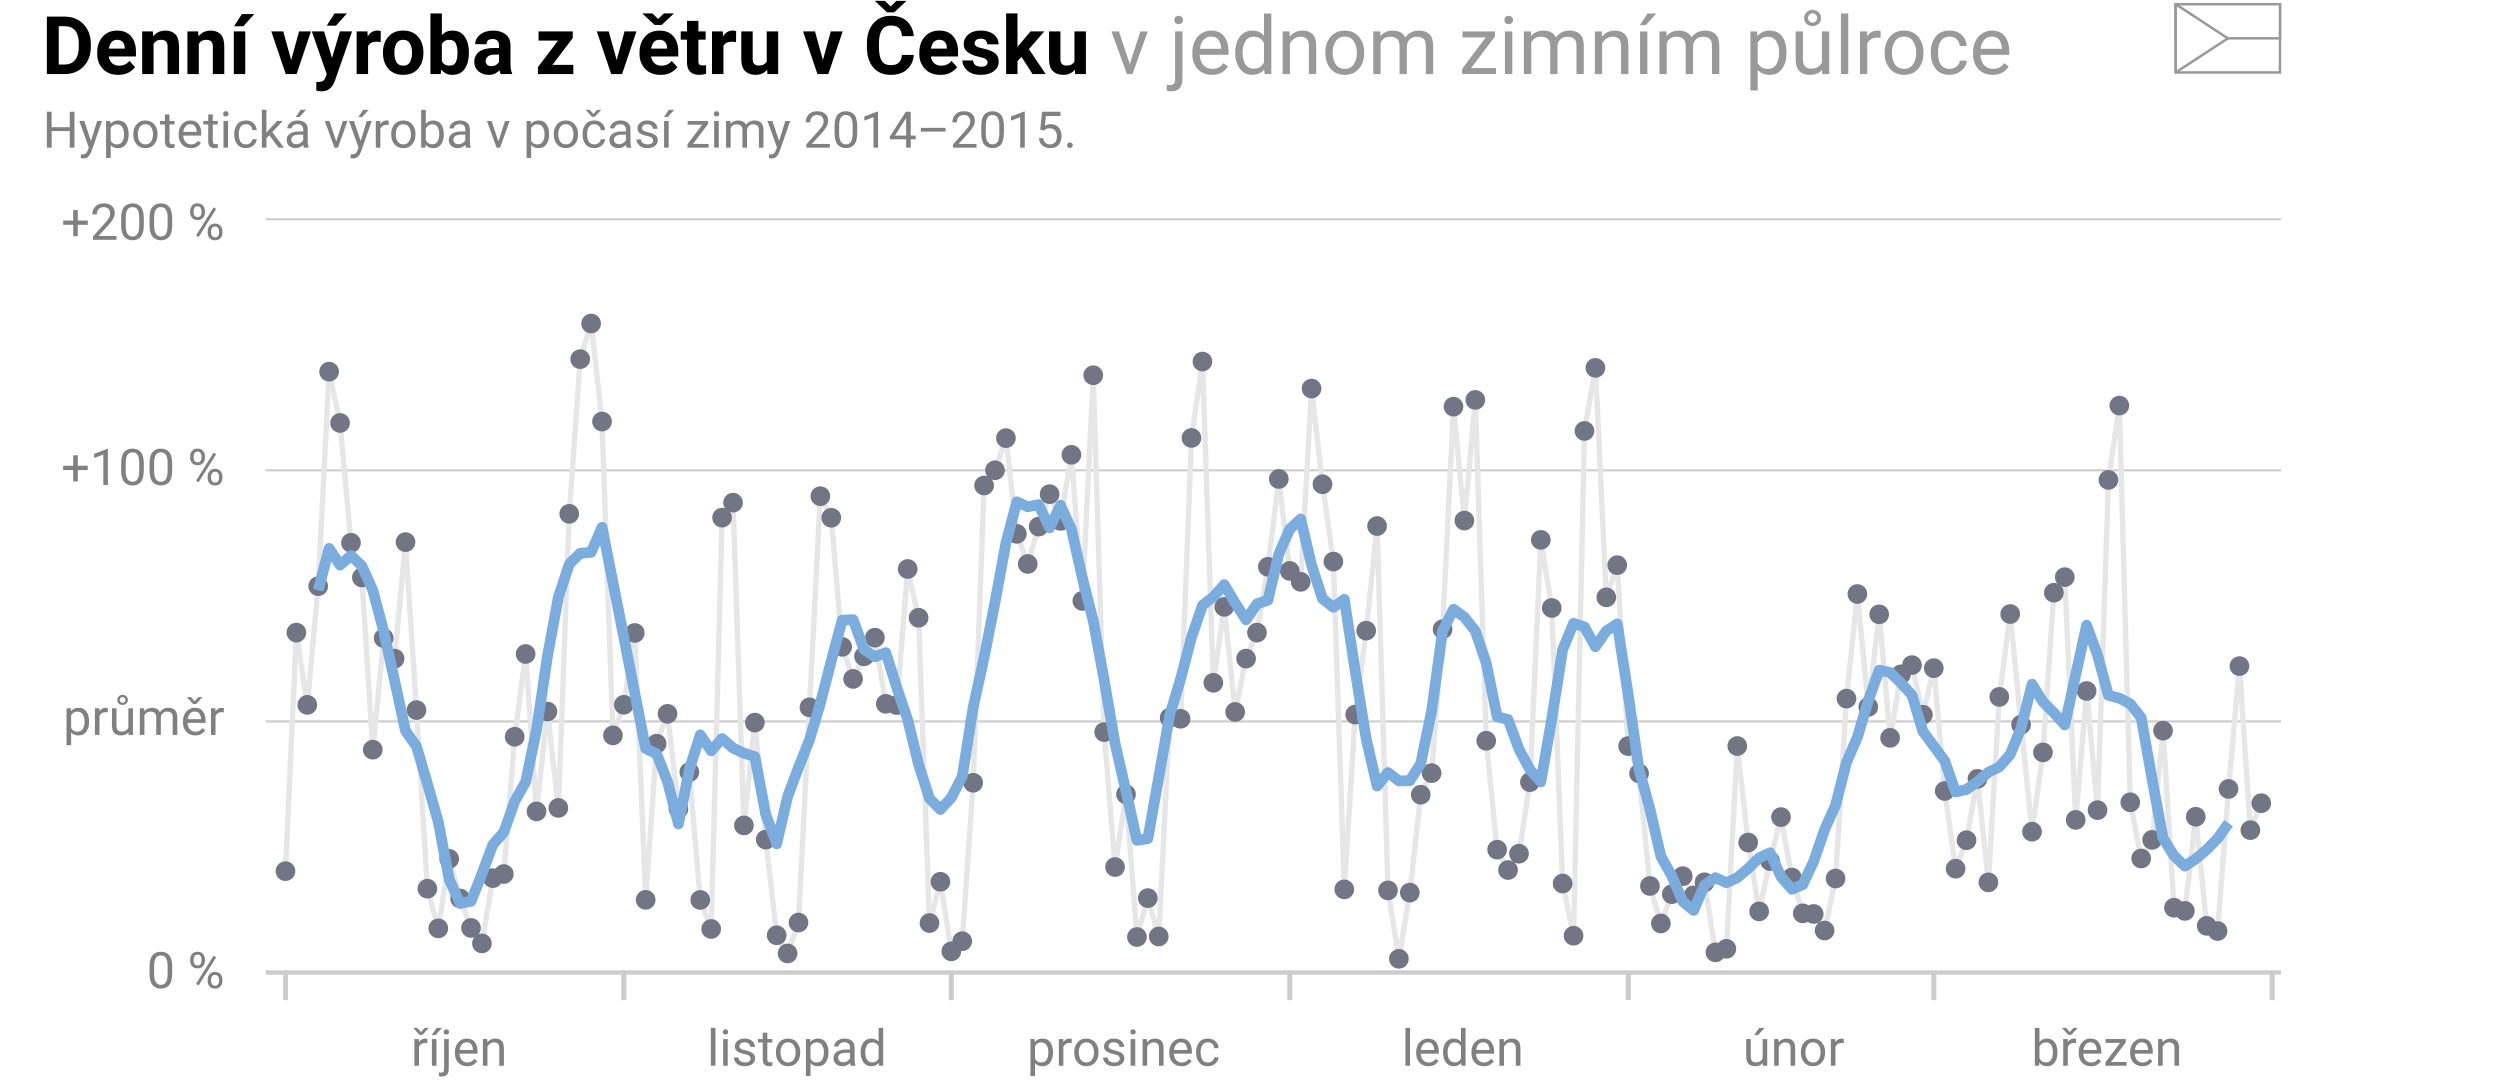 <?xml version="1.0" encoding="UTF-8" standalone="no"?>
<svg
   class="svglite"
   width="660"
   height="286.667"
   viewBox="0 0 495 215"
   version="1.1"
   id="svg113"
   xml:space="preserve"
   xmlns="http://www.w3.org/2000/svg"
   xmlns:svg="http://www.w3.org/2000/svg"><defs
     id="defs1"><style
       type="text/css"
       id="style1"><![CDATA[
    .svglite line, .svglite polyline, .svglite polygon, .svglite path, .svglite rect, .svglite circle {
      fill: none;
      stroke: #000000;
      stroke-linecap: round;
      stroke-linejoin: round;
      stroke-miterlimit: 10.00;
    }
    .svglite text {
      white-space: pre;
    }
  ]]></style></defs><g
     id="g1845-5"
     transform="translate(8.708,-172.046)"
     style="fill:#808080;fill-opacity:1"><path
       d="m 6.884,317.665 q -0.952,0 -1.509,-0.61 v 2.544 H 4.467 v -7.314 h 0.83 l 0.044,0.581 q 0.557,-0.679 1.528,-0.679 1.001,0 1.533,0.742 0.532,0.742 0.532,1.953 v 0.103 q 0,1.157 -0.537,1.919 -0.532,0.762 -1.514,0.762 z m -0.278,-4.717 q -0.459,0 -0.757,0.21 -0.298,0.205 -0.474,0.518 v 2.529 q 0.181,0.312 0.474,0.518 0.298,0.2 0.767,0.2 0.732,0 1.069,-0.576 0.342,-0.576 0.342,-1.362 v -0.103 q 0,-0.786 -0.342,-1.357 -0.337,-0.576 -1.079,-0.576 z m 5.591,0.107 q -0.464,0 -0.762,0.21 -0.298,0.205 -0.444,0.552 v 3.75 h -0.903 v -5.283 h 0.879 l 0.02,0.605 q 0.2,-0.322 0.508,-0.513 0.312,-0.19 0.747,-0.19 0.254,0 0.4,0.068 l -0.005,0.84 q -0.2,-0.039 -0.439,-0.039 z m 4.556,4.512 -0.02,-0.522 q -0.244,0.293 -0.625,0.459 -0.381,0.161 -0.918,0.161 -0.776,0 -1.255,-0.459 -0.479,-0.459 -0.479,-1.514 v -3.408 h 0.903 v 3.418 q 0,0.713 0.298,0.957 0.303,0.239 0.674,0.239 0.552,0 0.884,-0.21 0.332,-0.21 0.493,-0.557 v -3.848 h 0.908 v 5.283 z m -2.246,-6.934 q 0,-0.42 0.298,-0.718 0.303,-0.298 0.752,-0.298 0.444,0 0.747,0.298 0.303,0.298 0.303,0.718 0,0.43 -0.303,0.713 -0.303,0.283 -0.747,0.283 -0.449,0 -0.752,-0.283 -0.298,-0.283 -0.298,-0.713 z m 0.483,0 q 0,0.215 0.156,0.391 0.161,0.171 0.41,0.171 0.249,0 0.405,-0.166 0.161,-0.171 0.161,-0.396 0,-0.23 -0.161,-0.4 -0.156,-0.176 -0.405,-0.176 -0.249,0 -0.41,0.176 -0.156,0.171 -0.156,0.4 z m 6.113,2.314 q -0.483,0 -0.776,0.205 -0.293,0.205 -0.439,0.542 v 3.872 h -0.908 v -5.283 h 0.859 l 0.024,0.576 q 0.571,-0.674 1.562,-0.674 0.508,0 0.903,0.205 0.4,0.2 0.61,0.645 0.264,-0.381 0.684,-0.615 0.425,-0.234 0.996,-0.234 0.85,0 1.309,0.454 0.464,0.454 0.464,1.455 v 3.472 h -0.908 v -3.481 q 0,-0.664 -0.308,-0.898 -0.303,-0.239 -0.82,-0.239 -0.547,0 -0.859,0.327 -0.312,0.322 -0.361,0.786 v 3.506 h -0.903 v -3.477 q 0,-0.62 -0.308,-0.879 -0.308,-0.264 -0.82,-0.264 z m 10.835,3.696 q -0.259,0.391 -0.732,0.708 -0.474,0.312 -1.255,0.312 -1.104,0 -1.768,-0.718 -0.659,-0.718 -0.659,-1.836 v -0.205 q 0,-0.864 0.327,-1.47 0.332,-0.61 0.859,-0.928 0.527,-0.322 1.123,-0.322 1.133,0 1.65,0.742 0.522,0.737 0.522,1.846 v 0.405 h -3.574 q 0.02,0.728 0.43,1.24 0.415,0.508 1.138,0.508 0.479,0 0.811,-0.195 0.332,-0.195 0.581,-0.522 z m -2.104,-3.716 q -0.537,0 -0.908,0.391 -0.371,0.391 -0.464,1.123 h 2.642 v -0.068 q -0.034,-0.527 -0.308,-0.986 -0.269,-0.459 -0.962,-0.459 z m -0.747,-2.856 0.737,0.83 0.737,-0.83 h 0.781 v 0.049 l -1.24,1.338 h -0.557 l -1.221,-1.338 v -0.049 z m 6.084,2.983 q -0.464,0 -0.762,0.21 -0.298,0.205 -0.444,0.552 v 3.75 h -0.903 v -5.283 h 0.879 l 0.02,0.605 q 0.2,-0.322 0.508,-0.513 0.312,-0.19 0.747,-0.19 0.254,0 0.4,0.068 l -0.005,0.84 q -0.2,-0.039 -0.439,-0.039 z"
       id="text1843-4"
       style="font-size:10px;line-height:1.3;font-family:Roboto;-inkscape-font-specification:Roboto;text-align:end;letter-spacing:0px;text-anchor:end;white-space:pre;fill:#808080;fill-opacity:1;stroke-width:0;paint-order:markers fill stroke"
       aria-label="průměr" /><path
       d="M 8.676,216.558 H 6.694 v 2.251 H 5.79 v -2.251 H 3.803 v -0.85 h 1.987 v -2.075 h 0.903 v 2.075 h 1.982 z m 5.669,2.222 v 0.742 H 9.692 v -0.649 l 2.329,-2.593 q 0.645,-0.718 0.869,-1.128 0.225,-0.415 0.225,-0.83 0,-0.522 -0.327,-0.894 -0.322,-0.371 -0.913,-0.371 -0.713,0 -1.064,0.405 -0.352,0.405 -0.352,1.04 H 9.555 q 0,-0.898 0.591,-1.543 0.591,-0.645 1.729,-0.645 1.006,0 1.572,0.522 0.571,0.522 0.571,1.377 0,0.63 -0.396,1.27 -0.391,0.64 -0.938,1.23 l -1.904,2.065 z m 5.425,-3.379 v 1.084 q 0,1.748 -0.605,2.441 -0.601,0.693 -1.636,0.693 -1.021,0 -1.636,-0.693 -0.615,-0.693 -0.615,-2.441 v -1.084 q 0,-1.743 0.61,-2.412 0.61,-0.674 1.631,-0.674 1.035,0 1.641,0.674 0.61,0.669 0.61,2.412 z m -0.908,1.23 v -1.382 q 0,-1.201 -0.342,-1.699 -0.342,-0.498 -1.001,-0.498 -0.645,0 -0.991,0.498 -0.342,0.498 -0.342,1.699 v 1.382 q 0,1.191 0.347,1.719 0.352,0.527 0.996,0.527 0.664,0 0.996,-0.527 0.337,-0.527 0.337,-1.719 z m 6.528,-1.23 v 1.084 q 0,1.748 -0.605,2.441 -0.601,0.693 -1.636,0.693 -1.021,0 -1.636,-0.693 -0.615,-0.693 -0.615,-2.441 v -1.084 q 0,-1.743 0.61,-2.412 0.61,-0.674 1.631,-0.674 1.035,0 1.641,0.674 0.61,0.669 0.61,2.412 z m -0.908,1.23 v -1.382 q 0,-1.201 -0.342,-1.699 -0.342,-0.498 -1.001,-0.498 -0.645,0 -0.991,0.498 -0.342,0.498 -0.342,1.699 v 1.382 q 0,1.191 0.347,1.719 0.352,0.527 0.996,0.527 0.664,0 0.996,-0.527 0.337,-0.527 0.337,-1.719 z m 4.468,-2.476 v -0.376 q 0,-0.605 0.391,-1.035 0.391,-0.435 1.064,-0.435 0.684,0 1.069,0.435 0.391,0.43 0.391,1.035 v 0.376 q 0,0.596 -0.386,1.03 -0.386,0.43 -1.064,0.43 -0.679,0 -1.074,-0.43 -0.391,-0.435 -0.391,-1.03 z m 0.679,-0.376 v 0.376 q 0,0.337 0.19,0.605 0.195,0.269 0.596,0.269 0.391,0 0.581,-0.264 0.19,-0.269 0.19,-0.61 v -0.376 q 0,-0.342 -0.195,-0.61 -0.19,-0.273 -0.586,-0.273 -0.391,0 -0.586,0.273 -0.19,0.269 -0.19,0.61 z m 4.463,-0.356 -3.472,5.557 -0.508,-0.322 3.472,-5.557 z m -1.68,4.736 v -0.381 q 0,-0.601 0.391,-1.03 0.391,-0.435 1.064,-0.435 0.684,0 1.069,0.435 0.391,0.43 0.391,1.03 v 0.381 q 0,0.601 -0.386,1.035 -0.386,0.43 -1.064,0.43 -0.684,0 -1.074,-0.43 -0.391,-0.435 -0.391,-1.035 z m 0.679,-0.381 v 0.381 q 0,0.342 0.19,0.61 0.195,0.269 0.596,0.269 0.396,0 0.586,-0.264 0.19,-0.269 0.19,-0.615 v -0.381 q 0,-0.347 -0.195,-0.61 -0.19,-0.269 -0.591,-0.269 -0.391,0 -0.586,0.269 -0.19,0.264 -0.19,0.61 z"
       id="text1844-4"
       style="font-size:10px;line-height:1.3;font-family:Roboto;-inkscape-font-specification:Roboto;text-align:end;letter-spacing:0px;text-anchor:end;white-space:pre;fill:#808080;fill-opacity:1;stroke-width:0;paint-order:markers fill stroke"
       aria-label="+200 %" /><path
       d="M 8.676,265.114 H 6.694 v 2.251 H 5.79 v -2.251 H 3.803 v -0.85 h 1.987 v -2.075 h 0.903 v 2.075 h 1.982 z m 3.979,-4.185 v 7.148 h -0.903 v -6.021 l -1.821,0.664 v -0.815 l 2.583,-0.977 z m 7.114,3.027 v 1.084 q 0,1.748 -0.605,2.441 -0.601,0.693 -1.636,0.693 -1.021,0 -1.636,-0.693 -0.615,-0.693 -0.615,-2.441 v -1.084 q 0,-1.743 0.61,-2.412 0.61,-0.674 1.631,-0.674 1.035,0 1.641,0.674 0.61,0.669 0.61,2.412 z m -0.908,1.23 v -1.382 q 0,-1.201 -0.342,-1.699 -0.342,-0.498 -1.001,-0.498 -0.645,0 -0.991,0.498 -0.342,0.498 -0.342,1.699 v 1.382 q 0,1.191 0.347,1.719 0.352,0.527 0.996,0.527 0.664,0 0.996,-0.527 0.337,-0.527 0.337,-1.719 z m 6.528,-1.23 v 1.084 q 0,1.748 -0.605,2.441 -0.601,0.693 -1.636,0.693 -1.021,0 -1.636,-0.693 -0.615,-0.693 -0.615,-2.441 v -1.084 q 0,-1.743 0.61,-2.412 0.61,-0.674 1.631,-0.674 1.035,0 1.641,0.674 0.61,0.669 0.61,2.412 z m -0.908,1.23 v -1.382 q 0,-1.201 -0.342,-1.699 -0.342,-0.498 -1.001,-0.498 -0.645,0 -0.991,0.498 -0.342,0.498 -0.342,1.699 v 1.382 q 0,1.191 0.347,1.719 0.352,0.527 0.996,0.527 0.664,0 0.996,-0.527 0.337,-0.527 0.337,-1.719 z m 4.468,-2.476 v -0.376 q 0,-0.605 0.391,-1.035 0.391,-0.435 1.064,-0.435 0.684,0 1.069,0.435 0.391,0.43 0.391,1.035 v 0.376 q 0,0.596 -0.386,1.03 -0.386,0.43 -1.064,0.43 -0.679,0 -1.074,-0.43 -0.391,-0.435 -0.391,-1.03 z m 0.679,-0.376 v 0.376 q 0,0.337 0.19,0.605 0.195,0.269 0.596,0.269 0.391,0 0.581,-0.264 0.19,-0.269 0.19,-0.61 v -0.376 q 0,-0.342 -0.195,-0.61 -0.19,-0.273 -0.586,-0.273 -0.391,0 -0.586,0.273 -0.19,0.269 -0.19,0.61 z m 4.463,-0.356 -3.472,5.557 -0.508,-0.322 3.472,-5.557 z m -1.68,4.736 v -0.381 q 0,-0.601 0.391,-1.03 0.391,-0.435 1.064,-0.435 0.684,0 1.069,0.435 0.391,0.43 0.391,1.03 v 0.381 q 0,0.601 -0.386,1.035 -0.386,0.43 -1.064,0.43 -0.684,0 -1.074,-0.43 -0.391,-0.435 -0.391,-1.035 z m 0.679,-0.381 v 0.381 q 0,0.342 0.19,0.61 0.195,0.269 0.596,0.269 0.396,0 0.586,-0.264 0.19,-0.269 0.19,-0.615 v -0.381 q 0,-0.347 -0.195,-0.61 -0.19,-0.269 -0.591,-0.269 -0.391,0 -0.586,0.269 -0.19,0.264 -0.19,0.61 z"
       id="text1845-3"
       style="font-size:10px;line-height:1.3;font-family:Roboto;-inkscape-font-specification:Roboto;text-align:end;letter-spacing:0px;text-anchor:end;white-space:pre;fill:#808080;fill-opacity:1;stroke-width:0;paint-order:markers fill stroke"
       aria-label="+100 %" /><path
       d="m 25.39,363.575 v 1.084 q 0,1.748 -0.605,2.441 -0.601,0.693 -1.636,0.693 -1.021,0 -1.636,-0.693 -0.615,-0.693 -0.615,-2.441 v -1.084 q 0,-1.743 0.61,-2.412 0.61,-0.674 1.631,-0.674 1.035,0 1.641,0.674 0.61,0.669 0.61,2.412 z m -0.908,1.23 v -1.382 q 0,-1.201 -0.342,-1.699 -0.342,-0.498 -1.001,-0.498 -0.645,0 -0.991,0.498 -0.342,0.498 -0.342,1.699 v 1.382 q 0,1.191 0.347,1.719 0.352,0.527 0.996,0.527 0.664,0 0.996,-0.527 0.337,-0.527 0.337,-1.719 z m 4.468,-2.476 v -0.376 q 0,-0.605 0.391,-1.035 0.391,-0.435 1.064,-0.435 0.684,0 1.069,0.435 0.391,0.43 0.391,1.035 v 0.376 q 0,0.596 -0.386,1.03 -0.386,0.43 -1.064,0.43 -0.679,0 -1.074,-0.43 -0.391,-0.435 -0.391,-1.03 z m 0.679,-0.376 v 0.376 q 0,0.337 0.19,0.605 0.195,0.269 0.596,0.269 0.391,0 0.581,-0.264 0.19,-0.269 0.19,-0.61 v -0.376 q 0,-0.342 -0.195,-0.61 -0.19,-0.273 -0.586,-0.273 -0.391,0 -0.586,0.273 -0.19,0.269 -0.19,0.61 z m 4.463,-0.356 -3.472,5.557 -0.508,-0.322 3.472,-5.557 z m -1.68,4.736 v -0.381 q 0,-0.601 0.391,-1.03 0.391,-0.435 1.064,-0.435 0.684,0 1.069,0.435 0.391,0.43 0.391,1.03 v 0.381 q 0,0.601 -0.386,1.035 -0.386,0.43 -1.064,0.43 -0.684,0 -1.074,-0.43 -0.391,-0.435 -0.391,-1.035 z m 0.679,-0.381 v 0.381 q 0,0.342 0.19,0.61 0.195,0.269 0.596,0.269 0.396,0 0.586,-0.264 0.19,-0.269 0.19,-0.615 v -0.381 q 0,-0.347 -0.195,-0.61 -0.19,-0.269 -0.591,-0.269 -0.391,0 -0.586,0.269 -0.19,0.264 -0.19,0.61 z"
       id="text9-78"
       style="font-size:10px;line-height:1.3;font-family:Roboto;-inkscape-font-specification:Roboto;text-align:end;letter-spacing:0px;text-anchor:end;white-space:pre;fill:#808080;fill-opacity:1;stroke-width:0;paint-order:markers fill stroke"
       aria-label="0 %" /></g><g
     id="g33-4"
     transform="translate(-503.357,-194.311)"><polyline
       points="75.08,186.49 474.11,186.49 "
       style="fill:none;stroke:#cccccc;stroke-width:0.85;stroke-linecap:butt;stroke-linejoin:round;stroke-miterlimit:10;stroke-dasharray:none"
       id="polyline3-5-8"
       transform="translate(480.889,200.377)" /><polyline
       points="75.08,136.78 474.11,136.78 "
       style="fill:none;stroke:#cccccc;stroke-width:0.43;stroke-linecap:butt;stroke-linejoin:round;stroke-miterlimit:10"
       id="polyline4-6-5"
       transform="translate(480.889,200.377)" /><polyline
       points="75.08,87.06 474.11,87.06 "
       style="fill:none;stroke:#cccccc;stroke-width:0.43;stroke-linecap:butt;stroke-linejoin:round;stroke-miterlimit:10"
       id="polyline5-2-8"
       transform="translate(480.889,200.377)" /><polyline
       points="75.08,37.35 474.11,37.35 "
       style="fill:none;stroke:#cccccc;stroke-width:0.43;stroke-linecap:butt;stroke-linejoin:round;stroke-miterlimit:10"
       id="polyline6-9-2"
       transform="translate(480.889,200.377)" /></g><g
     id="g1842-3-2"
     transform="translate(-469.068,-188.699)"
     style="fill:#808080;fill-opacity:1"><path
       d="m 553.231,395.205 q -0.464,0 -0.762,0.21 -0.298,0.205 -0.444,0.552 v 3.75 h -0.903 v -5.283 h 0.879 l 0.019,0.605 q 0.2,-0.322 0.508,-0.513 0.312,-0.19 0.747,-0.19 0.254,0 0.4,0.068 l -0.005,0.84 q -0.2,-0.039 -0.439,-0.039 z m -1.548,-2.983 0.737,0.83 0.737,-0.83 h 0.781 v 0.049 l -1.24,1.338 h -0.557 l -1.221,-1.338 v -0.049 z m 3.804,2.212 v 5.283 h -0.903 v -5.283 z m -0.933,-0.771 0.947,-1.436 h 1.089 l -1.309,1.436 z m 2.363,-0.63 q 0,-0.22 0.137,-0.371 0.137,-0.151 0.396,-0.151 0.264,0 0.4,0.151 0.137,0.151 0.137,0.371 0,0.21 -0.137,0.361 -0.137,0.146 -0.4,0.146 -0.259,0 -0.396,-0.146 -0.137,-0.151 -0.137,-0.361 z m 0.093,1.401 h 0.908 v 5.913 q 0,1.504 -1.382,1.504 -0.303,0 -0.562,-0.083 l 0.005,-0.728 q 0.181,0.044 0.415,0.044 0.298,0 0.454,-0.166 0.161,-0.166 0.161,-0.571 z m 6.548,4.36 q -0.259,0.391 -0.732,0.708 -0.474,0.312 -1.255,0.312 -1.104,0 -1.768,-0.718 -0.659,-0.718 -0.659,-1.836 v -0.205 q 0,-0.864 0.327,-1.47 0.332,-0.61 0.859,-0.928 0.527,-0.322 1.123,-0.322 1.133,0 1.65,0.742 0.522,0.737 0.522,1.846 v 0.405 h -3.574 q 0.019,0.728 0.43,1.24 0.415,0.508 1.138,0.508 0.479,0 0.811,-0.195 0.332,-0.195 0.581,-0.522 z m -2.104,-3.716 q -0.537,0 -0.908,0.391 -0.371,0.391 -0.464,1.123 h 2.642 v -0.068 q -0.034,-0.527 -0.308,-0.986 -0.269,-0.459 -0.962,-0.459 z m 5.42,0.019 q -0.435,0 -0.767,0.234 -0.332,0.234 -0.522,0.61 v 3.774 h -0.903 v -5.283 h 0.855 l 0.029,0.659 q 0.601,-0.757 1.577,-0.757 0.781,0 1.235,0.439 0.459,0.439 0.459,1.479 v 3.462 h -0.908 V 396.245 q 0,-0.62 -0.273,-0.884 -0.269,-0.264 -0.781,-0.264 z"
       id="text1836-9-7"
       style="font-size:10px;line-height:1.3;font-family:Roboto;-inkscape-font-specification:Roboto;text-align:center;letter-spacing:0px;text-anchor:middle;white-space:pre;fill:#808080;fill-opacity:1;stroke-width:0;paint-order:markers fill stroke"
       aria-label="říjen" /><path
       d="m 610.727,392.217 v 7.5 h -0.908 v -7.5 z m 1.455,0.815 q 0,-0.22 0.132,-0.371 0.137,-0.151 0.4,-0.151 0.259,0 0.396,0.151 0.142,0.151 0.142,0.371 0,0.21 -0.142,0.361 -0.137,0.146 -0.396,0.146 -0.264,0 -0.4,-0.146 -0.132,-0.151 -0.132,-0.361 z m 0.977,1.401 v 5.283 h -0.908 v -5.283 z m 4.526,3.882 q 0,-0.293 -0.22,-0.522 -0.215,-0.234 -0.996,-0.391 -0.884,-0.186 -1.396,-0.527 -0.508,-0.342 -0.508,-0.996 0,-0.625 0.532,-1.084 0.537,-0.459 1.426,-0.459 0.947,0 1.479,0.483 0.532,0.483 0.532,1.167 h -0.903 q 0,-0.327 -0.288,-0.615 -0.288,-0.293 -0.82,-0.293 -0.562,0 -0.806,0.244 -0.244,0.244 -0.244,0.532 0,0.293 0.234,0.474 0.234,0.176 0.981,0.342 0.972,0.225 1.436,0.581 0.464,0.356 0.464,0.996 0,0.698 -0.562,1.133 -0.557,0.435 -1.479,0.435 -1.05,0 -1.606,-0.537 -0.557,-0.537 -0.557,-1.191 h 0.908 q 0.029,0.562 0.43,0.776 0.405,0.21 0.825,0.21 0.552,0 0.845,-0.215 0.293,-0.215 0.293,-0.542 z m 4.321,1.401 q -0.107,0.034 -0.283,0.064 -0.171,0.034 -0.415,0.034 -0.503,0 -0.859,-0.308 -0.356,-0.308 -0.356,-1.104 v -3.276 h -0.967 v -0.693 h 0.967 v -1.284 h 0.903 v 1.284 h 0.986 v 0.693 h -0.986 v 3.281 q 0,0.405 0.176,0.518 0.176,0.112 0.405,0.112 0.112,0 0.234,-0.019 0.127,-0.024 0.19,-0.039 z m 0.698,-2.583 v -0.112 q 0,-1.147 0.645,-1.914 0.645,-0.771 1.753,-0.771 1.118,0 1.763,0.771 0.649,0.767 0.649,1.914 v 0.112 q 0,1.147 -0.649,1.914 -0.645,0.767 -1.753,0.767 -1.113,0 -1.763,-0.767 -0.645,-0.767 -0.645,-1.914 z m 0.903,-0.112 v 0.112 q 0,0.786 0.371,1.362 0.376,0.576 1.133,0.576 0.742,0 1.118,-0.576 0.376,-0.576 0.376,-1.362 v -0.112 q 0,-0.776 -0.376,-1.357 -0.376,-0.586 -1.128,-0.586 -0.747,0 -1.123,0.586 -0.371,0.581 -0.371,1.357 z m 7.451,2.793 q -0.952,0 -1.509,-0.61 v 2.544 h -0.908 v -7.314 h 0.83 l 0.044,0.581 q 0.557,-0.679 1.528,-0.679 1.001,0 1.533,0.742 0.532,0.742 0.532,1.953 v 0.103 q 0,1.157 -0.537,1.919 -0.532,0.762 -1.514,0.762 z m -0.278,-4.717 q -0.459,0 -0.757,0.21 -0.298,0.205 -0.474,0.518 v 2.529 q 0.181,0.312 0.474,0.518 0.298,0.2 0.767,0.2 0.732,0 1.069,-0.576 0.342,-0.576 0.342,-1.362 v -0.103 q 0,-0.786 -0.342,-1.357 -0.337,-0.576 -1.079,-0.576 z m 6.743,4.619 q -0.088,-0.19 -0.127,-0.557 -0.254,0.269 -0.635,0.464 -0.381,0.19 -0.869,0.19 -0.811,0 -1.299,-0.454 -0.488,-0.454 -0.488,-1.113 0,-0.85 0.645,-1.289 0.645,-0.444 1.733,-0.444 h 0.894 v -0.42 q 0,-0.469 -0.283,-0.747 -0.278,-0.283 -0.83,-0.283 -0.513,0 -0.83,0.254 -0.312,0.249 -0.312,0.581 h -0.903 q 0,-0.566 0.571,-1.064 0.571,-0.498 1.528,-0.498 0.859,0 1.411,0.439 0.552,0.439 0.552,1.328 v 2.461 q 0,0.264 0.044,0.562 0.049,0.298 0.142,0.513 v 0.078 z m -1.499,-0.693 q 0.488,0 0.845,-0.244 0.361,-0.244 0.508,-0.542 v -1.089 h -0.747 q -1.616,0 -1.616,0.977 0,0.376 0.254,0.64 0.254,0.259 0.757,0.259 z m 7.085,0.693 -0.044,-0.566 q -0.542,0.664 -1.509,0.664 -0.933,0 -1.509,-0.762 -0.571,-0.762 -0.571,-1.919 v -0.103 q 0,-1.211 0.571,-1.953 0.576,-0.742 1.519,-0.742 0.933,0 1.465,0.625 v -2.744 h 0.908 v 7.5 z m -2.725,-2.583 q 0,0.786 0.332,1.353 0.332,0.562 1.064,0.562 0.474,0 0.771,-0.215 0.298,-0.215 0.479,-0.552 v -2.432 q -0.176,-0.327 -0.479,-0.537 -0.298,-0.215 -0.762,-0.215 -0.737,0 -1.074,0.576 -0.332,0.571 -0.332,1.357 z"
       id="text1837-8-6"
       style="font-size:10px;line-height:1.3;font-family:Roboto;-inkscape-font-specification:Roboto;text-align:center;letter-spacing:0px;text-anchor:middle;white-space:pre;fill:#808080;fill-opacity:1;stroke-width:0;paint-order:markers fill stroke"
       aria-label="listopad" /><path
       d="m 675.51,399.814 q -0.952,0 -1.509,-0.61 v 2.544 h -0.908 v -7.314 h 0.83 l 0.044,0.581 q 0.557,-0.679 1.528,-0.679 1.001,0 1.533,0.742 0.532,0.742 0.532,1.953 v 0.103 q 0,1.157 -0.537,1.919 -0.532,0.762 -1.514,0.762 z m -0.278,-4.717 q -0.459,0 -0.757,0.21 -0.298,0.205 -0.474,0.518 v 2.529 q 0.181,0.312 0.474,0.518 0.298,0.2 0.767,0.2 0.732,0 1.069,-0.576 0.342,-0.576 0.342,-1.362 v -0.103 q 0,-0.786 -0.342,-1.357 -0.337,-0.576 -1.079,-0.576 z m 5.591,0.107 q -0.464,0 -0.762,0.21 -0.298,0.205 -0.444,0.552 v 3.75 h -0.903 v -5.283 h 0.879 l 0.019,0.605 q 0.2,-0.322 0.508,-0.513 0.312,-0.19 0.747,-0.19 0.254,0 0.4,0.068 l -0.005,0.84 q -0.2,-0.039 -0.439,-0.039 z m 0.942,1.929 v -0.112 q 0,-1.147 0.645,-1.914 0.645,-0.771 1.753,-0.771 1.118,0 1.763,0.771 0.649,0.767 0.649,1.914 v 0.112 q 0,1.147 -0.649,1.914 -0.645,0.767 -1.753,0.767 -1.113,0 -1.763,-0.767 -0.645,-0.767 -0.645,-1.914 z m 0.903,-0.112 v 0.112 q 0,0.786 0.371,1.362 0.376,0.576 1.133,0.576 0.742,0 1.118,-0.576 0.376,-0.576 0.376,-1.362 v -0.112 q 0,-0.776 -0.376,-1.357 -0.376,-0.586 -1.128,-0.586 -0.747,0 -1.123,0.586 -0.371,0.581 -0.371,1.357 z m 8.115,1.294 q 0,-0.293 -0.22,-0.522 -0.215,-0.234 -0.996,-0.391 -0.884,-0.186 -1.396,-0.527 -0.508,-0.342 -0.508,-0.996 0,-0.625 0.532,-1.084 0.537,-0.459 1.426,-0.459 0.947,0 1.479,0.483 0.532,0.483 0.532,1.167 h -0.903 q 0,-0.327 -0.288,-0.615 -0.288,-0.293 -0.82,-0.293 -0.562,0 -0.806,0.244 -0.244,0.244 -0.244,0.532 0,0.293 0.234,0.474 0.234,0.176 0.981,0.342 0.972,0.225 1.436,0.581 0.464,0.356 0.464,0.996 0,0.698 -0.562,1.133 -0.557,0.435 -1.479,0.435 -1.05,0 -1.606,-0.537 -0.557,-0.537 -0.557,-1.191 h 0.908 q 0.029,0.562 0.43,0.776 0.405,0.21 0.825,0.21 0.552,0 0.845,-0.215 0.293,-0.215 0.293,-0.542 z m 2.09,-5.283 q 0,-0.22 0.132,-0.371 0.137,-0.151 0.4,-0.151 0.259,0 0.396,0.151 0.142,0.151 0.142,0.371 0,0.21 -0.142,0.361 -0.137,0.146 -0.396,0.146 -0.264,0 -0.4,-0.146 -0.132,-0.151 -0.132,-0.361 z m 0.977,1.401 v 5.283 h -0.908 v -5.283 z m 3.643,0.664 q -0.435,0 -0.767,0.234 -0.332,0.234 -0.522,0.61 v 3.774 h -0.903 v -5.283 h 0.854 l 0.029,0.659 q 0.601,-0.757 1.577,-0.757 0.781,0 1.235,0.439 0.459,0.439 0.459,1.479 v 3.462 h -0.908 v -3.472 q 0,-0.62 -0.273,-0.884 -0.269,-0.264 -0.781,-0.264 z m 7.51,3.696 q -0.259,0.391 -0.732,0.708 -0.474,0.312 -1.255,0.312 -1.104,0 -1.768,-0.718 -0.659,-0.718 -0.659,-1.836 v -0.205 q 0,-0.864 0.327,-1.47 0.332,-0.61 0.859,-0.928 0.527,-0.322 1.123,-0.322 1.133,0 1.65,0.742 0.522,0.737 0.522,1.846 v 0.405 h -3.574 q 0.019,0.728 0.43,1.24 0.415,0.508 1.138,0.508 0.479,0 0.811,-0.195 0.332,-0.195 0.581,-0.522 z m -2.104,-3.716 q -0.537,0 -0.908,0.391 -0.371,0.391 -0.464,1.123 h 2.642 v -0.068 q -0.034,-0.527 -0.308,-0.986 -0.269,-0.459 -0.962,-0.459 z m 5.342,3.994 q 0.483,0 0.845,-0.288 0.366,-0.288 0.4,-0.737 h 0.859 q -0.034,0.708 -0.649,1.24 -0.615,0.527 -1.455,0.527 -1.191,0 -1.772,-0.786 -0.576,-0.786 -0.576,-1.851 v -0.205 q 0,-1.064 0.576,-1.851 0.581,-0.786 1.772,-0.786 0.928,0 1.499,0.552 0.571,0.547 0.605,1.362 h -0.859 q -0.034,-0.488 -0.371,-0.83 -0.332,-0.342 -0.874,-0.342 -0.557,0 -0.874,0.283 -0.312,0.283 -0.444,0.718 -0.127,0.435 -0.127,0.894 v 0.205 q 0,0.464 0.127,0.898 0.127,0.435 0.439,0.718 0.317,0.278 0.879,0.278 z"
       id="text1838-5-0"
       style="font-size:10px;line-height:1.3;font-family:Roboto;-inkscape-font-specification:Roboto;text-align:center;letter-spacing:0px;text-anchor:middle;white-space:pre;fill:#808080;fill-opacity:1;stroke-width:0;paint-order:markers fill stroke"
       aria-label="prosinec" /><path
       d="m 748.258,392.217 v 7.5 h -0.908 v -7.5 z m 5.63,6.577 q -0.259,0.391 -0.732,0.708 -0.474,0.312 -1.255,0.312 -1.104,0 -1.768,-0.718 -0.659,-0.718 -0.659,-1.836 v -0.205 q 0,-0.864 0.327,-1.47 0.332,-0.61 0.859,-0.928 0.527,-0.322 1.123,-0.322 1.133,0 1.65,0.742 0.522,0.737 0.522,1.846 v 0.405 h -3.574 q 0.019,0.728 0.43,1.24 0.415,0.508 1.138,0.508 0.479,0 0.811,-0.195 0.332,-0.195 0.581,-0.522 z m -2.104,-3.716 q -0.537,0 -0.908,0.391 -0.371,0.391 -0.464,1.123 h 2.642 v -0.068 q -0.034,-0.527 -0.308,-0.986 -0.269,-0.459 -0.962,-0.459 z m 6.636,4.639 -0.044,-0.566 q -0.542,0.664 -1.509,0.664 -0.933,0 -1.509,-0.762 -0.571,-0.762 -0.571,-1.919 v -0.103 q 0,-1.211 0.571,-1.953 0.576,-0.742 1.519,-0.742 0.933,0 1.465,0.625 v -2.744 h 0.908 v 7.5 z m -2.725,-2.583 q 0,0.786 0.332,1.353 0.332,0.562 1.064,0.562 0.474,0 0.771,-0.215 0.298,-0.215 0.479,-0.552 v -2.432 q -0.176,-0.327 -0.479,-0.537 -0.298,-0.215 -0.762,-0.215 -0.737,0 -1.074,0.576 -0.332,0.571 -0.332,1.357 z m 9.136,1.66 q -0.259,0.391 -0.732,0.708 -0.474,0.312 -1.255,0.312 -1.104,0 -1.768,-0.718 -0.659,-0.718 -0.659,-1.836 v -0.205 q 0,-0.864 0.327,-1.47 0.332,-0.61 0.859,-0.928 0.527,-0.322 1.123,-0.322 1.133,0 1.65,0.742 0.522,0.737 0.522,1.846 v 0.405 h -3.574 q 0.019,0.728 0.43,1.24 0.415,0.508 1.138,0.508 0.479,0 0.811,-0.195 0.332,-0.195 0.581,-0.522 z m -2.104,-3.716 q -0.537,0 -0.908,0.391 -0.371,0.391 -0.464,1.123 h 2.642 v -0.068 q -0.034,-0.527 -0.308,-0.986 -0.269,-0.459 -0.962,-0.459 z m 5.42,0.019 q -0.435,0 -0.767,0.234 -0.332,0.234 -0.522,0.61 v 3.774 h -0.903 v -5.283 h 0.855 l 0.029,0.659 q 0.601,-0.757 1.577,-0.757 0.781,0 1.235,0.439 0.459,0.439 0.459,1.479 v 3.462 h -0.908 V 396.245 q 0,-0.62 -0.273,-0.884 -0.269,-0.264 -0.781,-0.264 z"
       id="text1839-9-7"
       style="font-size:10px;line-height:1.3;font-family:Roboto;-inkscape-font-specification:Roboto;text-align:center;letter-spacing:0px;text-anchor:middle;white-space:pre;fill:#808080;fill-opacity:1;stroke-width:0;paint-order:markers fill stroke"
       aria-label="leden" /><path
       d="m 818.117,399.717 -0.019,-0.522 q -0.244,0.293 -0.625,0.459 -0.381,0.161 -0.918,0.161 -0.776,0 -1.255,-0.459 -0.479,-0.459 -0.479,-1.514 v -3.408 h 0.903 v 3.418 q 0,0.713 0.298,0.957 0.303,0.239 0.674,0.239 0.552,0 0.884,-0.21 0.332,-0.21 0.493,-0.557 v -3.848 h 0.908 v 5.283 z m -1.694,-6.064 0.947,-1.436 h 1.089 l -1.309,1.436 z m 6.123,1.445 q -0.435,0 -0.767,0.234 -0.332,0.234 -0.522,0.61 v 3.774 h -0.903 v -5.283 h 0.854 l 0.029,0.659 q 0.601,-0.757 1.577,-0.757 0.781,0 1.235,0.439 0.459,0.439 0.459,1.479 v 3.462 h -0.908 v -3.472 q 0,-0.62 -0.273,-0.884 -0.269,-0.264 -0.781,-0.264 z m 3.091,2.036 v -0.112 q 0,-1.147 0.645,-1.914 0.645,-0.771 1.753,-0.771 1.118,0 1.763,0.771 0.649,0.767 0.649,1.914 v 0.112 q 0,1.147 -0.649,1.914 -0.645,0.767 -1.753,0.767 -1.113,0 -1.763,-0.767 -0.645,-0.767 -0.645,-1.914 z m 0.903,-0.112 v 0.112 q 0,0.786 0.371,1.362 0.376,0.576 1.133,0.576 0.742,0 1.118,-0.576 0.376,-0.576 0.376,-1.362 v -0.112 q 0,-0.776 -0.376,-1.357 -0.376,-0.586 -1.128,-0.586 -0.747,0 -1.123,0.586 -0.371,0.581 -0.371,1.357 z m 7.148,-1.816 q -0.464,0 -0.762,0.21 -0.298,0.205 -0.444,0.552 v 3.75 h -0.903 v -5.283 h 0.879 l 0.019,0.605 q 0.2,-0.322 0.508,-0.513 0.312,-0.19 0.747,-0.19 0.254,0 0.4,0.068 l -0.005,0.84 q -0.2,-0.039 -0.439,-0.039 z"
       id="text1840-3-3"
       style="font-size:10px;line-height:1.3;font-family:Roboto;-inkscape-font-specification:Roboto;text-align:center;letter-spacing:0px;text-anchor:middle;white-space:pre;fill:#808080;fill-opacity:1;stroke-width:0;paint-order:markers fill stroke"
       aria-label="únor" /><path
       d="m 876.447,397.134 q 0,1.157 -0.537,1.919 -0.537,0.762 -1.519,0.762 -1.001,0 -1.543,-0.708 l -0.049,0.61 h -0.83 v -7.5 h 0.908 v 2.788 q 0.537,-0.669 1.504,-0.669 0.996,0 1.528,0.742 0.537,0.742 0.537,1.953 z m -2.29,-2.036 q -0.493,0 -0.801,0.239 -0.308,0.234 -0.479,0.581 v 2.3 q 0.176,0.352 0.488,0.591 0.312,0.239 0.801,0.239 0.732,0 1.05,-0.562 0.322,-0.566 0.322,-1.353 v -0.103 q 0,-0.786 -0.308,-1.357 -0.303,-0.576 -1.074,-0.576 z m 5.542,0.107 q -0.464,0 -0.762,0.21 -0.298,0.205 -0.444,0.552 v 3.75 h -0.903 v -5.283 h 0.879 l 0.019,0.605 q 0.2,-0.322 0.508,-0.513 0.312,-0.19 0.747,-0.19 0.254,0 0.4,0.068 l -0.005,0.84 q -0.2,-0.039 -0.439,-0.039 z m -1.548,-2.983 0.737,0.83 0.737,-0.83 h 0.781 v 0.049 l -1.24,1.338 h -0.557 l -1.221,-1.338 v -0.049 z m 6.914,6.572 q -0.259,0.391 -0.732,0.708 -0.474,0.312 -1.255,0.312 -1.104,0 -1.768,-0.718 -0.659,-0.718 -0.659,-1.836 v -0.205 q 0,-0.864 0.327,-1.47 0.332,-0.61 0.859,-0.928 0.527,-0.322 1.123,-0.322 1.133,0 1.65,0.742 0.522,0.737 0.522,1.846 v 0.405 h -3.574 q 0.019,0.728 0.43,1.24 0.415,0.508 1.138,0.508 0.479,0 0.811,-0.195 0.332,-0.195 0.581,-0.522 z m -2.104,-3.716 q -0.537,0 -0.908,0.391 -0.371,0.391 -0.464,1.123 h 2.642 v -0.068 q -0.034,-0.527 -0.308,-0.986 -0.269,-0.459 -0.962,-0.459 z m 3.013,0.103 v -0.747 h 4.009 v 0.64 l -2.939,3.901 h 3.081 v 0.742 h -4.189 v -0.664 l 2.91,-3.872 z m 9.277,3.613 q -0.259,0.391 -0.732,0.708 -0.474,0.312 -1.255,0.312 -1.104,0 -1.768,-0.718 -0.659,-0.718 -0.659,-1.836 v -0.205 q 0,-0.864 0.327,-1.47 0.332,-0.61 0.859,-0.928 0.527,-0.322 1.123,-0.322 1.133,0 1.65,0.742 0.522,0.737 0.522,1.846 v 0.405 h -3.574 q 0.019,0.728 0.43,1.24 0.415,0.508 1.138,0.508 0.479,0 0.811,-0.195 0.332,-0.195 0.581,-0.522 z m -2.104,-3.716 q -0.537,0 -0.908,0.391 -0.371,0.391 -0.464,1.123 h 2.642 v -0.068 q -0.034,-0.527 -0.308,-0.986 -0.269,-0.459 -0.962,-0.459 z m 5.42,0.019 q -0.435,0 -0.767,0.234 -0.332,0.234 -0.522,0.61 v 3.774 h -0.903 v -5.283 h 0.855 l 0.029,0.659 q 0.601,-0.757 1.577,-0.757 0.781,0 1.235,0.439 0.459,0.439 0.459,1.479 v 3.462 h -0.908 V 396.245 q 0,-0.62 -0.273,-0.884 -0.269,-0.264 -0.781,-0.264 z"
       id="text1841-5-0"
       style="font-size:10px;line-height:1.3;font-family:Roboto;-inkscape-font-specification:Roboto;text-align:center;letter-spacing:0px;text-anchor:middle;white-space:pre;fill:#808080;fill-opacity:1;stroke-width:0;paint-order:markers fill stroke"
       aria-label="březen" /></g><g
     id="g9-76-1-4"
     transform="translate(1.46,48.832)"><path
       style="fill:#4ca1f3;stroke:#cccccc;stroke-width:1;stroke-linecap:butt;stroke-linejoin:round;stroke-miterlimit:10;stroke-dasharray:none;stroke-opacity:1;paint-order:markers fill stroke"
       d="m 55.062,143.725 v 5.467"
       id="path1-7-1-8" /><path
       style="fill:#4ca1f3;stroke:#cccccc;stroke-width:1;stroke-linecap:butt;stroke-linejoin:round;stroke-miterlimit:10;stroke-dasharray:none;stroke-opacity:1;paint-order:markers fill stroke"
       d="m 122.062,143.725 v 5.467"
       id="path2-3-5-0" /><path
       style="fill:#4ca1f3;stroke:#cccccc;stroke-width:1;stroke-linecap:butt;stroke-linejoin:round;stroke-miterlimit:10;stroke-dasharray:none;stroke-opacity:1;paint-order:markers fill stroke"
       d="m 186.902,143.725 v 5.467"
       id="path3-6-9-1" /><path
       style="fill:#4ca1f3;stroke:#cccccc;stroke-width:1;stroke-linecap:butt;stroke-linejoin:round;stroke-miterlimit:10;stroke-dasharray:none;stroke-opacity:1;paint-order:markers fill stroke"
       d="m 253.912,143.725 v 5.467"
       id="path4-5-8-8" /><path
       style="fill:#4ca1f3;stroke:#cccccc;stroke-width:1;stroke-linecap:butt;stroke-linejoin:round;stroke-miterlimit:10;stroke-dasharray:none;stroke-opacity:1;paint-order:markers fill stroke"
       d="m 320.947,143.725 v 5.467"
       id="path5-63-4-7" /><path
       style="fill:#4ca1f3;stroke:#cccccc;stroke-width:1;stroke-linecap:butt;stroke-linejoin:round;stroke-miterlimit:10;stroke-dasharray:none;stroke-opacity:1;paint-order:markers fill stroke"
       d="m 381.432,143.725 v 5.467"
       id="path6-9-8-3" /><path
       style="fill:#4ca1f3;stroke:#cccccc;stroke-width:1;stroke-linecap:butt;stroke-linejoin:round;stroke-miterlimit:10;stroke-dasharray:none;stroke-opacity:1;paint-order:markers fill stroke"
       d="m 448.422,143.725 v 5.467"
       id="path7-4-1-4" /></g><defs
     id="defs2" /><defs
     id="defs3" /><g
     id="g40"
     style="fill:#717584;fill-opacity:1"
     transform="translate(-548.994,41.449)"><polyline
       points="78.99,166.42 81.15,119.19 83.31,133.50 85.47,109.99 87.63,67.52 89.80,77.68 91.96,101.40 94.12,108.27 96.28,142.37 98.44,120.28 100.60,124.35 102.76,101.27 104.93,134.53 107.09,169.89 109.25,177.75 111.41,163.99 113.57,171.83 115.73,177.67 117.89,180.73 120.05,167.80 122.22,166.99 124.38,139.81 126.54,123.42 128.70,154.59 130.86,134.82 133.02,153.90 135.18,95.67 137.35,65.04 139.51,57.99 141.67,77.40 143.83,139.54 145.99,133.48 148.15,119.26 150.31,172.10 152.48,141.19 154.64,135.27 156.80,154.11 158.96,146.81 161.12,172.12 163.28,177.87 165.44,96.43 167.61,93.46 169.77,157.37 171.93,137.01 174.09,160.17 176.25,179.12 178.41,182.72 180.57,176.60 182.74,133.99 184.90,92.18 187.06,96.45 189.22,122.01 191.38,128.36 193.54,123.89 195.70,120.19 197.86,133.29 200.03,133.54 202.19,106.59 204.35,116.25 206.51,176.70 208.67,168.52 210.83,182.30 212.99,180.29 215.16,148.92 217.32,90.06 219.48,87.05 221.64,80.68 223.80,99.64 225.96,105.60 228.12,98.20 230.29,91.78 232.45,97.07 234.61,83.98 236.77,112.91 238.93,68.23 241.09,138.89 243.25,165.61 245.42,151.21 247.58,179.46 249.74,171.76 251.90,179.36 254.06,136.05 256.22,136.25 258.38,80.65 260.55,65.52 262.71,129.13 264.87,114.09 267.03,134.90 269.19,124.34 271.35,119.19 273.51,106.16 275.67,88.77 277.84,106.98 280.00,109.14 282.16,70.87 284.32,89.82 286.48,105.12 288.64,170.03 290.80,135.42 292.97,118.80 295.13,98.09 297.29,170.23 299.45,183.78 301.61,170.67 303.77,151.28 305.93,147.01 308.10,118.53 310.26,74.45 312.42,97.01 314.58,73.11 316.74,140.61 318.90,162.17 321.06,166.20 323.23,162.97 325.39,148.80 327.55,100.83 329.71,114.31 331.87,168.87 334.03,179.21 336.19,79.26 338.36,66.77 340.52,112.21 342.68,105.84 344.84,141.66 347.00,147.07 349.16,169.36 351.32,176.78 353.48,170.98 355.65,167.41 357.81,171.22 359.97,168.63 362.13,182.50 364.29,181.80 366.45,141.65 368.61,160.76 370.78,174.39 372.94,164.42 375.10,155.72 377.26,167.68 379.42,174.78 381.58,174.90 383.74,178.18 385.91,167.88 388.07,132.26 390.23,111.55 392.39,133.91 394.55,115.57 396.71,140.03 398.87,127.45 401.04,125.62 403.20,135.45 405.36,126.23 407.52,150.54 409.68,165.94 411.84,160.30 414.00,148.15 416.17,168.64 418.33,131.92 420.49,115.51 422.65,137.41 424.81,158.61 426.97,142.91 429.13,111.29 431.29,108.21 433.46,156.27 435.62,130.75 437.78,154.34 439.94,88.95 442.10,74.24 444.26,152.79 446.42,163.91 448.59,160.23 450.75,138.61 452.91,173.67 455.07,174.29 457.23,155.65 459.39,177.25 461.55,178.28 463.72,150.15 465.88,125.82 468.04,158.30 470.20,152.97 "
       style="fill:none;fill-opacity:1;stroke:#e6e6e6;stroke-width:1.07;stroke-linecap:butt;stroke-dasharray:none;stroke-opacity:1"
       id="polyline14"
       transform="translate(526.526,-35.383)" /><circle
       cx="666.036"
       cy="22.607"
       r="1.95"
       style="fill:#717584;fill-opacity:1;stroke:#666666;stroke-width:0;stroke-dasharray:none;stroke-opacity:1"
       id="circle42-6" /><circle
       cx="825.976"
       cy="148.397"
       r="1.95"
       style="fill:#717584;fill-opacity:1;stroke:#666666;stroke-width:0;stroke-dasharray:none;stroke-opacity:1"
       id="circle116-7" /><circle
       cx="605.516"
       cy="131.037"
       r="1.95"
       style="fill:#717584;fill-opacity:1;stroke:#666666;stroke-width:0;stroke-dasharray:none;stroke-opacity:1"
       id="circle14-8" /><circle
       cx="607.676"
       cy="83.807"
       r="1.95"
       style="fill:#717584;fill-opacity:1;stroke:#666666;stroke-width:0;stroke-dasharray:none;stroke-opacity:1"
       id="circle15-5" /><circle
       cx="609.836"
       cy="98.117"
       r="1.95"
       style="fill:#717584;fill-opacity:1;stroke:#666666;stroke-width:0;stroke-dasharray:none;stroke-opacity:1"
       id="circle16-5" /><circle
       cx="611.996"
       cy="74.607"
       r="1.95"
       style="fill:#717584;fill-opacity:1;stroke:#666666;stroke-width:0;stroke-dasharray:none;stroke-opacity:1"
       id="circle17-01" /><circle
       cx="614.156"
       cy="32.137"
       r="1.95"
       style="fill:#717584;fill-opacity:1;stroke:#666666;stroke-width:0;stroke-dasharray:none;stroke-opacity:1"
       id="circle18-2" /><circle
       cx="616.326"
       cy="42.297"
       r="1.95"
       style="fill:#717584;fill-opacity:1;stroke:#666666;stroke-width:0;stroke-dasharray:none;stroke-opacity:1"
       id="circle19-64" /><circle
       cx="618.486"
       cy="66.017"
       r="1.95"
       style="fill:#717584;fill-opacity:1;stroke:#666666;stroke-width:0;stroke-dasharray:none;stroke-opacity:1"
       id="circle20-8" /><circle
       cx="620.646"
       cy="72.887"
       r="1.95"
       style="fill:#717584;fill-opacity:1;stroke:#666666;stroke-width:0;stroke-dasharray:none;stroke-opacity:1"
       id="circle21-56" /><circle
       cx="622.806"
       cy="106.987"
       r="1.95"
       style="fill:#717584;fill-opacity:1;stroke:#666666;stroke-width:0;stroke-dasharray:none;stroke-opacity:1"
       id="circle22-2" /><circle
       cx="624.966"
       cy="84.897"
       r="1.95"
       style="fill:#717584;fill-opacity:1;stroke:#666666;stroke-width:0;stroke-dasharray:none;stroke-opacity:1"
       id="circle23-5" /><circle
       cx="627.126"
       cy="88.967"
       r="1.95"
       style="fill:#717584;fill-opacity:1;stroke:#666666;stroke-width:0;stroke-dasharray:none;stroke-opacity:1"
       id="circle24-2" /><circle
       cx="629.286"
       cy="65.887"
       r="1.95"
       style="fill:#717584;fill-opacity:1;stroke:#666666;stroke-width:0;stroke-dasharray:none;stroke-opacity:1"
       id="circle25-6" /><circle
       cx="631.456"
       cy="99.147"
       r="1.95"
       style="fill:#717584;fill-opacity:1;stroke:#666666;stroke-width:0;stroke-dasharray:none;stroke-opacity:1"
       id="circle26-9" /><circle
       cx="633.616"
       cy="134.507"
       r="1.95"
       style="fill:#717584;fill-opacity:1;stroke:#666666;stroke-width:0;stroke-dasharray:none;stroke-opacity:1"
       id="circle27-1" /><circle
       cx="635.776"
       cy="142.367"
       r="1.95"
       style="fill:#717584;fill-opacity:1;stroke:#666666;stroke-width:0;stroke-dasharray:none;stroke-opacity:1"
       id="circle28-33" /><circle
       cx="637.936"
       cy="128.607"
       r="1.95"
       style="fill:#717584;fill-opacity:1;stroke:#666666;stroke-width:0;stroke-dasharray:none;stroke-opacity:1"
       id="circle29-15" /><circle
       cx="640.096"
       cy="136.447"
       r="1.95"
       style="fill:#717584;fill-opacity:1;stroke:#666666;stroke-width:0;stroke-dasharray:none;stroke-opacity:1"
       id="circle30-2" /><circle
       cx="642.256"
       cy="142.287"
       r="1.95"
       style="fill:#717584;fill-opacity:1;stroke:#666666;stroke-width:0;stroke-dasharray:none;stroke-opacity:1"
       id="circle31-6" /><circle
       cx="644.416"
       cy="145.347"
       r="1.95"
       style="fill:#717584;fill-opacity:1;stroke:#666666;stroke-width:0;stroke-dasharray:none;stroke-opacity:1"
       id="circle32-94" /><circle
       cx="646.576"
       cy="132.417"
       r="1.95"
       style="fill:#717584;fill-opacity:1;stroke:#666666;stroke-width:0;stroke-dasharray:none;stroke-opacity:1"
       id="circle33-4" /><circle
       cx="648.746"
       cy="131.607"
       r="1.95"
       style="fill:#717584;fill-opacity:1;stroke:#666666;stroke-width:0;stroke-dasharray:none;stroke-opacity:1"
       id="circle34-6" /><circle
       cx="650.906"
       cy="104.427"
       r="1.95"
       style="fill:#717584;fill-opacity:1;stroke:#666666;stroke-width:0;stroke-dasharray:none;stroke-opacity:1"
       id="circle35-0" /><circle
       cx="653.066"
       cy="88.037"
       r="1.95"
       style="fill:#717584;fill-opacity:1;stroke:#666666;stroke-width:0;stroke-dasharray:none;stroke-opacity:1"
       id="circle36-74" /><circle
       cx="655.226"
       cy="119.207"
       r="1.95"
       style="fill:#717584;fill-opacity:1;stroke:#666666;stroke-width:0;stroke-dasharray:none;stroke-opacity:1"
       id="circle37-37" /><circle
       cx="657.386"
       cy="99.437"
       r="1.95"
       style="fill:#717584;fill-opacity:1;stroke:#666666;stroke-width:0;stroke-dasharray:none;stroke-opacity:1"
       id="circle38-9" /><circle
       cx="659.546"
       cy="118.517"
       r="1.95"
       style="fill:#717584;fill-opacity:1;stroke:#666666;stroke-width:0;stroke-dasharray:none;stroke-opacity:1"
       id="circle39-0" /><circle
       cx="661.706"
       cy="60.287"
       r="1.95"
       style="fill:#717584;fill-opacity:1;stroke:#666666;stroke-width:0;stroke-dasharray:none;stroke-opacity:1"
       id="circle40-02" /><circle
       cx="663.876"
       cy="29.657"
       r="1.95"
       style="fill:#717584;fill-opacity:1;stroke:#666666;stroke-width:0;stroke-dasharray:none;stroke-opacity:1"
       id="circle41-2" /><circle
       cx="668.196"
       cy="42.017"
       r="1.95"
       style="fill:#717584;fill-opacity:1;stroke:#666666;stroke-width:0;stroke-dasharray:none;stroke-opacity:1"
       id="circle43-9" /><circle
       cx="670.356"
       cy="104.157"
       r="1.95"
       style="fill:#717584;fill-opacity:1;stroke:#666666;stroke-width:0;stroke-dasharray:none;stroke-opacity:1"
       id="circle44-0" /><circle
       cx="672.516"
       cy="98.097"
       r="1.95"
       style="fill:#717584;fill-opacity:1;stroke:#666666;stroke-width:0;stroke-dasharray:none;stroke-opacity:1"
       id="circle45-3" /><circle
       cx="674.676"
       cy="83.877"
       r="1.95"
       style="fill:#717584;fill-opacity:1;stroke:#666666;stroke-width:0;stroke-dasharray:none;stroke-opacity:1"
       id="circle46-5" /><circle
       cx="676.836"
       cy="136.717"
       r="1.95"
       style="fill:#717584;fill-opacity:1;stroke:#666666;stroke-width:0;stroke-dasharray:none;stroke-opacity:1"
       id="circle47-58" /><circle
       cx="679.006"
       cy="105.807"
       r="1.95"
       style="fill:#717584;fill-opacity:1;stroke:#666666;stroke-width:0;stroke-dasharray:none;stroke-opacity:1"
       id="circle48-7" /><circle
       cx="681.166"
       cy="99.887"
       r="1.95"
       style="fill:#717584;fill-opacity:1;stroke:#666666;stroke-width:0;stroke-dasharray:none;stroke-opacity:1"
       id="circle49-1" /><circle
       cx="683.326"
       cy="118.727"
       r="1.95"
       style="fill:#717584;fill-opacity:1;stroke:#666666;stroke-width:0;stroke-dasharray:none;stroke-opacity:1"
       id="circle50-7" /><circle
       cx="685.486"
       cy="111.427"
       r="1.95"
       style="fill:#717584;fill-opacity:1;stroke:#666666;stroke-width:0;stroke-dasharray:none;stroke-opacity:1"
       id="circle51-0" /><circle
       cx="687.646"
       cy="136.737"
       r="1.95"
       style="fill:#717584;fill-opacity:1;stroke:#666666;stroke-width:0;stroke-dasharray:none;stroke-opacity:1"
       id="circle52-60" /><circle
       cx="689.806"
       cy="142.487"
       r="1.95"
       style="fill:#717584;fill-opacity:1;stroke:#666666;stroke-width:0;stroke-dasharray:none;stroke-opacity:1"
       id="circle53-4" /><circle
       cx="691.966"
       cy="61.047"
       r="1.95"
       style="fill:#717584;fill-opacity:1;stroke:#666666;stroke-width:0;stroke-dasharray:none;stroke-opacity:1"
       id="circle54-1" /><circle
       cx="694.136"
       cy="58.077"
       r="1.95"
       style="fill:#717584;fill-opacity:1;stroke:#666666;stroke-width:0;stroke-dasharray:none;stroke-opacity:1"
       id="circle55-30" /><circle
       cx="696.296"
       cy="121.987"
       r="1.95"
       style="fill:#717584;fill-opacity:1;stroke:#666666;stroke-width:0;stroke-dasharray:none;stroke-opacity:1"
       id="circle56-2" /><circle
       cx="698.456"
       cy="101.627"
       r="1.95"
       style="fill:#717584;fill-opacity:1;stroke:#666666;stroke-width:0;stroke-dasharray:none;stroke-opacity:1"
       id="circle57-96" /><circle
       cx="700.616"
       cy="124.787"
       r="1.95"
       style="fill:#717584;fill-opacity:1;stroke:#666666;stroke-width:0;stroke-dasharray:none;stroke-opacity:1"
       id="circle58-09" /><circle
       cx="702.776"
       cy="143.737"
       r="1.95"
       style="fill:#717584;fill-opacity:1;stroke:#666666;stroke-width:0;stroke-dasharray:none;stroke-opacity:1"
       id="circle59-3" /><circle
       cx="704.936"
       cy="147.337"
       r="1.95"
       style="fill:#717584;fill-opacity:1;stroke:#666666;stroke-width:0;stroke-dasharray:none;stroke-opacity:1"
       id="circle60-5" /><circle
       cx="707.096"
       cy="141.217"
       r="1.95"
       style="fill:#717584;fill-opacity:1;stroke:#666666;stroke-width:0;stroke-dasharray:none;stroke-opacity:1"
       id="circle61-4" /><circle
       cx="709.266"
       cy="98.607"
       r="1.95"
       style="fill:#717584;fill-opacity:1;stroke:#666666;stroke-width:0;stroke-dasharray:none;stroke-opacity:1"
       id="circle62-3" /><circle
       cx="711.426"
       cy="56.797"
       r="1.95"
       style="fill:#717584;fill-opacity:1;stroke:#666666;stroke-width:0;stroke-dasharray:none;stroke-opacity:1"
       id="circle63-6" /><circle
       cx="713.586"
       cy="61.067"
       r="1.95"
       style="fill:#717584;fill-opacity:1;stroke:#666666;stroke-width:0;stroke-dasharray:none;stroke-opacity:1"
       id="circle64-4" /><circle
       cx="715.746"
       cy="86.627"
       r="1.95"
       style="fill:#717584;fill-opacity:1;stroke:#666666;stroke-width:0;stroke-dasharray:none;stroke-opacity:1"
       id="circle65-3" /><circle
       cx="717.906"
       cy="92.977"
       r="1.95"
       style="fill:#717584;fill-opacity:1;stroke:#666666;stroke-width:0;stroke-dasharray:none;stroke-opacity:1"
       id="circle66-1" /><circle
       cx="720.066"
       cy="88.507"
       r="1.95"
       style="fill:#717584;fill-opacity:1;stroke:#666666;stroke-width:0;stroke-dasharray:none;stroke-opacity:1"
       id="circle67-9" /><circle
       cx="722.226"
       cy="84.807"
       r="1.95"
       style="fill:#717584;fill-opacity:1;stroke:#666666;stroke-width:0;stroke-dasharray:none;stroke-opacity:1"
       id="circle68-10" /><circle
       cx="724.386"
       cy="97.907"
       r="1.95"
       style="fill:#717584;fill-opacity:1;stroke:#666666;stroke-width:0;stroke-dasharray:none;stroke-opacity:1"
       id="circle69-9" /><circle
       cx="726.556"
       cy="98.157"
       r="1.95"
       style="fill:#717584;fill-opacity:1;stroke:#666666;stroke-width:0;stroke-dasharray:none;stroke-opacity:1"
       id="circle70-4" /><circle
       cx="728.716"
       cy="71.207"
       r="1.95"
       style="fill:#717584;fill-opacity:1;stroke:#666666;stroke-width:0;stroke-dasharray:none;stroke-opacity:1"
       id="circle71-5" /><circle
       cx="730.876"
       cy="80.867"
       r="1.95"
       style="fill:#717584;fill-opacity:1;stroke:#666666;stroke-width:0;stroke-dasharray:none;stroke-opacity:1"
       id="circle72-62" /><circle
       cx="733.036"
       cy="141.317"
       r="1.95"
       style="fill:#717584;fill-opacity:1;stroke:#666666;stroke-width:0;stroke-dasharray:none;stroke-opacity:1"
       id="circle73-59" /><circle
       cx="735.196"
       cy="133.137"
       r="1.95"
       style="fill:#717584;fill-opacity:1;stroke:#666666;stroke-width:0;stroke-dasharray:none;stroke-opacity:1"
       id="circle74-1" /><circle
       cx="737.356"
       cy="146.917"
       r="1.95"
       style="fill:#717584;fill-opacity:1;stroke:#666666;stroke-width:0;stroke-dasharray:none;stroke-opacity:1"
       id="circle75-7" /><circle
       cx="739.516"
       cy="144.907"
       r="1.95"
       style="fill:#717584;fill-opacity:1;stroke:#666666;stroke-width:0;stroke-dasharray:none;stroke-opacity:1"
       id="circle76-74" /><circle
       cx="741.686"
       cy="113.537"
       r="1.95"
       style="fill:#717584;fill-opacity:1;stroke:#666666;stroke-width:0;stroke-dasharray:none;stroke-opacity:1"
       id="circle77-11" /><circle
       cx="743.846"
       cy="54.677"
       r="1.95"
       style="fill:#717584;fill-opacity:1;stroke:#666666;stroke-width:0;stroke-dasharray:none;stroke-opacity:1"
       id="circle78-9" /><circle
       cx="746.006"
       cy="51.667"
       r="1.95"
       style="fill:#717584;fill-opacity:1;stroke:#666666;stroke-width:0;stroke-dasharray:none;stroke-opacity:1"
       id="circle79-13" /><circle
       cx="748.166"
       cy="45.297"
       r="1.95"
       style="fill:#717584;fill-opacity:1;stroke:#666666;stroke-width:0;stroke-dasharray:none;stroke-opacity:1"
       id="circle80-8" /><circle
       cx="750.326"
       cy="64.257"
       r="1.95"
       style="fill:#717584;fill-opacity:1;stroke:#666666;stroke-width:0;stroke-dasharray:none;stroke-opacity:1"
       id="circle81-74" /><circle
       cx="752.486"
       cy="70.217"
       r="1.95"
       style="fill:#717584;fill-opacity:1;stroke:#666666;stroke-width:0;stroke-dasharray:none;stroke-opacity:1"
       id="circle82-9" /><circle
       cx="754.646"
       cy="62.817"
       r="1.95"
       style="fill:#717584;fill-opacity:1;stroke:#666666;stroke-width:0;stroke-dasharray:none;stroke-opacity:1"
       id="circle83-3" /><circle
       cx="756.816"
       cy="56.397"
       r="1.95"
       style="fill:#717584;fill-opacity:1;stroke:#666666;stroke-width:0;stroke-dasharray:none;stroke-opacity:1"
       id="circle84-1" /><circle
       cx="758.976"
       cy="61.687"
       r="1.95"
       style="fill:#717584;fill-opacity:1;stroke:#666666;stroke-width:0;stroke-dasharray:none;stroke-opacity:1"
       id="circle85-3" /><circle
       cx="761.136"
       cy="48.597"
       r="1.95"
       style="fill:#717584;fill-opacity:1;stroke:#666666;stroke-width:0;stroke-dasharray:none;stroke-opacity:1"
       id="circle86-8" /><circle
       cx="763.296"
       cy="77.527"
       r="1.95"
       style="fill:#717584;fill-opacity:1;stroke:#666666;stroke-width:0;stroke-dasharray:none;stroke-opacity:1"
       id="circle87-79" /><circle
       cx="765.456"
       cy="32.847"
       r="1.95"
       style="fill:#717584;fill-opacity:1;stroke:#666666;stroke-width:0;stroke-dasharray:none;stroke-opacity:1"
       id="circle88-38" /><circle
       cx="767.616"
       cy="103.507"
       r="1.95"
       style="fill:#717584;fill-opacity:1;stroke:#666666;stroke-width:0;stroke-dasharray:none;stroke-opacity:1"
       id="circle89-84" /><circle
       cx="769.776"
       cy="130.227"
       r="1.95"
       style="fill:#717584;fill-opacity:1;stroke:#666666;stroke-width:0;stroke-dasharray:none;stroke-opacity:1"
       id="circle90-0" /><circle
       cx="771.946"
       cy="115.827"
       r="1.95"
       style="fill:#717584;fill-opacity:1;stroke:#666666;stroke-width:0;stroke-dasharray:none;stroke-opacity:1"
       id="circle91-0" /><circle
       cx="774.106"
       cy="144.077"
       r="1.95"
       style="fill:#717584;fill-opacity:1;stroke:#666666;stroke-width:0;stroke-dasharray:none;stroke-opacity:1"
       id="circle92-8" /><circle
       cx="776.266"
       cy="136.377"
       r="1.95"
       style="fill:#717584;fill-opacity:1;stroke:#666666;stroke-width:0;stroke-dasharray:none;stroke-opacity:1"
       id="circle93-68" /><circle
       cx="778.426"
       cy="143.977"
       r="1.95"
       style="fill:#717584;fill-opacity:1;stroke:#666666;stroke-width:0;stroke-dasharray:none;stroke-opacity:1"
       id="circle94-2" /><circle
       cx="780.586"
       cy="100.667"
       r="1.95"
       style="fill:#717584;fill-opacity:1;stroke:#666666;stroke-width:0;stroke-dasharray:none;stroke-opacity:1"
       id="circle95-3" /><circle
       cx="782.746"
       cy="100.867"
       r="1.95"
       style="fill:#717584;fill-opacity:1;stroke:#666666;stroke-width:0;stroke-dasharray:none;stroke-opacity:1"
       id="circle96-8" /><circle
       cx="784.906"
       cy="45.267"
       r="1.95"
       style="fill:#717584;fill-opacity:1;stroke:#666666;stroke-width:0;stroke-dasharray:none;stroke-opacity:1"
       id="circle97-5" /><circle
       cx="787.076"
       cy="30.137"
       r="1.95"
       style="fill:#717584;fill-opacity:1;stroke:#666666;stroke-width:0;stroke-dasharray:none;stroke-opacity:1"
       id="circle98-0" /><circle
       cx="789.236"
       cy="93.747"
       r="1.95"
       style="fill:#717584;fill-opacity:1;stroke:#666666;stroke-width:0;stroke-dasharray:none;stroke-opacity:1"
       id="circle99-5" /><circle
       cx="791.396"
       cy="78.707"
       r="1.95"
       style="fill:#717584;fill-opacity:1;stroke:#666666;stroke-width:0;stroke-dasharray:none;stroke-opacity:1"
       id="circle100-92" /><circle
       cx="793.556"
       cy="99.517"
       r="1.95"
       style="fill:#717584;fill-opacity:1;stroke:#666666;stroke-width:0;stroke-dasharray:none;stroke-opacity:1"
       id="circle101-6" /><circle
       cx="795.716"
       cy="88.957"
       r="1.95"
       style="fill:#717584;fill-opacity:1;stroke:#666666;stroke-width:0;stroke-dasharray:none;stroke-opacity:1"
       id="circle102-8" /><circle
       cx="797.876"
       cy="83.807"
       r="1.95"
       style="fill:#717584;fill-opacity:1;stroke:#666666;stroke-width:0;stroke-dasharray:none;stroke-opacity:1"
       id="circle103-5" /><circle
       cx="800.036"
       cy="70.777"
       r="1.95"
       style="fill:#717584;fill-opacity:1;stroke:#666666;stroke-width:0;stroke-dasharray:none;stroke-opacity:1"
       id="circle104-2" /><circle
       cx="802.196"
       cy="53.387"
       r="1.95"
       style="fill:#717584;fill-opacity:1;stroke:#666666;stroke-width:0;stroke-dasharray:none;stroke-opacity:1"
       id="circle105-8" /><circle
       cx="804.366"
       cy="71.597"
       r="1.95"
       style="fill:#717584;fill-opacity:1;stroke:#666666;stroke-width:0;stroke-dasharray:none;stroke-opacity:1"
       id="circle106-3" /><circle
       cx="806.526"
       cy="73.757"
       r="1.95"
       style="fill:#717584;fill-opacity:1;stroke:#666666;stroke-width:0;stroke-dasharray:none;stroke-opacity:1"
       id="circle107-67" /><circle
       cx="808.686"
       cy="35.487"
       r="1.95"
       style="fill:#717584;fill-opacity:1;stroke:#666666;stroke-width:0;stroke-dasharray:none;stroke-opacity:1"
       id="circle108-8" /><circle
       cx="810.846"
       cy="54.437"
       r="1.95"
       style="fill:#717584;fill-opacity:1;stroke:#666666;stroke-width:0;stroke-dasharray:none;stroke-opacity:1"
       id="circle109-72" /><circle
       cx="813.006"
       cy="69.737"
       r="1.95"
       style="fill:#717584;fill-opacity:1;stroke:#666666;stroke-width:0;stroke-dasharray:none;stroke-opacity:1"
       id="circle110-6" /><circle
       cx="815.166"
       cy="134.647"
       r="1.95"
       style="fill:#717584;fill-opacity:1;stroke:#666666;stroke-width:0;stroke-dasharray:none;stroke-opacity:1"
       id="circle111-6" /><circle
       cx="817.326"
       cy="100.037"
       r="1.95"
       style="fill:#717584;fill-opacity:1;stroke:#666666;stroke-width:0;stroke-dasharray:none;stroke-opacity:1"
       id="circle112-2" /><circle
       cx="819.496"
       cy="83.417"
       r="1.95"
       style="fill:#717584;fill-opacity:1;stroke:#666666;stroke-width:0;stroke-dasharray:none;stroke-opacity:1"
       id="circle113-9" /><circle
       cx="821.656"
       cy="62.707"
       r="1.95"
       style="fill:#717584;fill-opacity:1;stroke:#666666;stroke-width:0;stroke-dasharray:none;stroke-opacity:1"
       id="circle114-7" /><circle
       cx="823.816"
       cy="134.847"
       r="1.95"
       style="fill:#717584;fill-opacity:1;stroke:#666666;stroke-width:0;stroke-dasharray:none;stroke-opacity:1"
       id="circle115-03" /><circle
       cx="828.136"
       cy="135.287"
       r="1.95"
       style="fill:#717584;fill-opacity:1;stroke:#666666;stroke-width:0;stroke-dasharray:none;stroke-opacity:1"
       id="circle117-2" /><circle
       cx="830.296"
       cy="115.897"
       r="1.95"
       style="fill:#717584;fill-opacity:1;stroke:#666666;stroke-width:0;stroke-dasharray:none;stroke-opacity:1"
       id="circle118-35" /><circle
       cx="832.456"
       cy="111.627"
       r="1.95"
       style="fill:#717584;fill-opacity:1;stroke:#666666;stroke-width:0;stroke-dasharray:none;stroke-opacity:1"
       id="circle119-17" /><circle
       cx="834.626"
       cy="83.147"
       r="1.95"
       style="fill:#717584;fill-opacity:1;stroke:#666666;stroke-width:0;stroke-dasharray:none;stroke-opacity:1"
       id="circle120-8" /><circle
       cx="836.786"
       cy="39.067"
       r="1.95"
       style="fill:#717584;fill-opacity:1;stroke:#666666;stroke-width:0;stroke-dasharray:none;stroke-opacity:1"
       id="circle121-9" /><circle
       cx="838.946"
       cy="61.627"
       r="1.95"
       style="fill:#717584;fill-opacity:1;stroke:#666666;stroke-width:0;stroke-dasharray:none;stroke-opacity:1"
       id="circle122-4" /><circle
       cx="841.106"
       cy="37.727"
       r="1.95"
       style="fill:#717584;fill-opacity:1;stroke:#666666;stroke-width:0;stroke-dasharray:none;stroke-opacity:1"
       id="circle123-16" /><circle
       cx="843.266"
       cy="105.227"
       r="1.95"
       style="fill:#717584;fill-opacity:1;stroke:#666666;stroke-width:0;stroke-dasharray:none;stroke-opacity:1"
       id="circle124-4" /><circle
       cx="845.426"
       cy="126.787"
       r="1.95"
       style="fill:#717584;fill-opacity:1;stroke:#666666;stroke-width:0;stroke-dasharray:none;stroke-opacity:1"
       id="circle125-3" /><circle
       cx="847.586"
       cy="130.817"
       r="1.95"
       style="fill:#717584;fill-opacity:1;stroke:#666666;stroke-width:0;stroke-dasharray:none;stroke-opacity:1"
       id="circle126-5" /><circle
       cx="849.756"
       cy="127.587"
       r="1.95"
       style="fill:#717584;fill-opacity:1;stroke:#666666;stroke-width:0;stroke-dasharray:none;stroke-opacity:1"
       id="circle127-48" /><circle
       cx="851.916"
       cy="113.417"
       r="1.95"
       style="fill:#717584;fill-opacity:1;stroke:#666666;stroke-width:0;stroke-dasharray:none;stroke-opacity:1"
       id="circle128-7" /><circle
       cx="854.076"
       cy="65.447"
       r="1.95"
       style="fill:#717584;fill-opacity:1;stroke:#666666;stroke-width:0;stroke-dasharray:none;stroke-opacity:1"
       id="circle129-3" /><circle
       cx="856.236"
       cy="78.927"
       r="1.95"
       style="fill:#717584;fill-opacity:1;stroke:#666666;stroke-width:0;stroke-dasharray:none;stroke-opacity:1"
       id="circle130-35" /><circle
       cx="858.396"
       cy="133.487"
       r="1.95"
       style="fill:#717584;fill-opacity:1;stroke:#666666;stroke-width:0;stroke-dasharray:none;stroke-opacity:1"
       id="circle131-01" /><circle
       cx="860.556"
       cy="143.827"
       r="1.95"
       style="fill:#717584;fill-opacity:1;stroke:#666666;stroke-width:0;stroke-dasharray:none;stroke-opacity:1"
       id="circle132-4" /><circle
       cx="862.716"
       cy="43.877"
       r="1.95"
       style="fill:#717584;fill-opacity:1;stroke:#666666;stroke-width:0;stroke-dasharray:none;stroke-opacity:1"
       id="circle133-57" /><circle
       cx="864.886"
       cy="31.387"
       r="1.95"
       style="fill:#717584;fill-opacity:1;stroke:#666666;stroke-width:0;stroke-dasharray:none;stroke-opacity:1"
       id="circle134-0" /><circle
       cx="867.046"
       cy="76.827"
       r="1.95"
       style="fill:#717584;fill-opacity:1;stroke:#666666;stroke-width:0;stroke-dasharray:none;stroke-opacity:1"
       id="circle135-7" /><circle
       cx="869.206"
       cy="70.457"
       r="1.95"
       style="fill:#717584;fill-opacity:1;stroke:#666666;stroke-width:0;stroke-dasharray:none;stroke-opacity:1"
       id="circle136-8" /><circle
       cx="871.366"
       cy="106.277"
       r="1.95"
       style="fill:#717584;fill-opacity:1;stroke:#666666;stroke-width:0;stroke-dasharray:none;stroke-opacity:1"
       id="circle137-9" /><circle
       cx="873.526"
       cy="111.687"
       r="1.95"
       style="fill:#717584;fill-opacity:1;stroke:#666666;stroke-width:0;stroke-dasharray:none;stroke-opacity:1"
       id="circle138-93" /><circle
       cx="875.686"
       cy="133.977"
       r="1.95"
       style="fill:#717584;fill-opacity:1;stroke:#666666;stroke-width:0;stroke-dasharray:none;stroke-opacity:1"
       id="circle139-94" /><circle
       cx="877.846"
       cy="141.397"
       r="1.95"
       style="fill:#717584;fill-opacity:1;stroke:#666666;stroke-width:0;stroke-dasharray:none;stroke-opacity:1"
       id="circle140-6" /><circle
       cx="880.006"
       cy="135.597"
       r="1.95"
       style="fill:#717584;fill-opacity:1;stroke:#666666;stroke-width:0;stroke-dasharray:none;stroke-opacity:1"
       id="circle141-4" /><circle
       cx="882.176"
       cy="132.027"
       r="1.95"
       style="fill:#717584;fill-opacity:1;stroke:#666666;stroke-width:0;stroke-dasharray:none;stroke-opacity:1"
       id="circle142-55" /><circle
       cx="884.336"
       cy="135.837"
       r="1.95"
       style="fill:#717584;fill-opacity:1;stroke:#666666;stroke-width:0;stroke-dasharray:none;stroke-opacity:1"
       id="circle143-5" /><circle
       cx="886.496"
       cy="133.247"
       r="1.95"
       style="fill:#717584;fill-opacity:1;stroke:#666666;stroke-width:0;stroke-dasharray:none;stroke-opacity:1"
       id="circle144-6" /><circle
       cx="888.656"
       cy="147.117"
       r="1.95"
       style="fill:#717584;fill-opacity:1;stroke:#666666;stroke-width:0;stroke-dasharray:none;stroke-opacity:1"
       id="circle145-0" /><circle
       cx="890.816"
       cy="146.417"
       r="1.95"
       style="fill:#717584;fill-opacity:1;stroke:#666666;stroke-width:0;stroke-dasharray:none;stroke-opacity:1"
       id="circle146-6" /><circle
       cx="892.976"
       cy="106.267"
       r="1.95"
       style="fill:#717584;fill-opacity:1;stroke:#666666;stroke-width:0;stroke-dasharray:none;stroke-opacity:1"
       id="circle147-26" /><circle
       cx="895.136"
       cy="125.377"
       r="1.95"
       style="fill:#717584;fill-opacity:1;stroke:#666666;stroke-width:0;stroke-dasharray:none;stroke-opacity:1"
       id="circle148-99" /><circle
       cx="897.306"
       cy="139.007"
       r="1.95"
       style="fill:#717584;fill-opacity:1;stroke:#666666;stroke-width:0;stroke-dasharray:none;stroke-opacity:1"
       id="circle149-2" /><circle
       cx="899.466"
       cy="129.037"
       r="1.95"
       style="fill:#717584;fill-opacity:1;stroke:#666666;stroke-width:0;stroke-dasharray:none;stroke-opacity:1"
       id="circle150-96" /><circle
       cx="901.626"
       cy="120.337"
       r="1.95"
       style="fill:#717584;fill-opacity:1;stroke:#666666;stroke-width:0;stroke-dasharray:none;stroke-opacity:1"
       id="circle151-5" /><circle
       cx="903.786"
       cy="132.297"
       r="1.95"
       style="fill:#717584;fill-opacity:1;stroke:#666666;stroke-width:0;stroke-dasharray:none;stroke-opacity:1"
       id="circle152-5" /><circle
       cx="905.946"
       cy="139.397"
       r="1.95"
       style="fill:#717584;fill-opacity:1;stroke:#666666;stroke-width:0;stroke-dasharray:none;stroke-opacity:1"
       id="circle153-3" /><circle
       cx="908.106"
       cy="139.517"
       r="1.95"
       style="fill:#717584;fill-opacity:1;stroke:#666666;stroke-width:0;stroke-dasharray:none;stroke-opacity:1"
       id="circle154-8" /><circle
       cx="910.266"
       cy="142.797"
       r="1.95"
       style="fill:#717584;fill-opacity:1;stroke:#666666;stroke-width:0;stroke-dasharray:none;stroke-opacity:1"
       id="circle155-67" /><circle
       cx="912.436"
       cy="132.497"
       r="1.95"
       style="fill:#717584;fill-opacity:1;stroke:#666666;stroke-width:0;stroke-dasharray:none;stroke-opacity:1"
       id="circle156-3" /><circle
       cx="914.596"
       cy="96.877"
       r="1.95"
       style="fill:#717584;fill-opacity:1;stroke:#666666;stroke-width:0;stroke-dasharray:none;stroke-opacity:1"
       id="circle157-60" /><circle
       cx="916.756"
       cy="76.167"
       r="1.95"
       style="fill:#717584;fill-opacity:1;stroke:#666666;stroke-width:0;stroke-dasharray:none;stroke-opacity:1"
       id="circle158-2" /><circle
       cx="918.916"
       cy="98.527"
       r="1.95"
       style="fill:#717584;fill-opacity:1;stroke:#666666;stroke-width:0;stroke-dasharray:none;stroke-opacity:1"
       id="circle159-6" /><circle
       cx="921.076"
       cy="80.187"
       r="1.95"
       style="fill:#717584;fill-opacity:1;stroke:#666666;stroke-width:0;stroke-dasharray:none;stroke-opacity:1"
       id="circle160-93" /><circle
       cx="923.236"
       cy="104.647"
       r="1.95"
       style="fill:#717584;fill-opacity:1;stroke:#666666;stroke-width:0;stroke-dasharray:none;stroke-opacity:1"
       id="circle161-0" /><circle
       cx="925.396"
       cy="92.067"
       r="1.95"
       style="fill:#717584;fill-opacity:1;stroke:#666666;stroke-width:0;stroke-dasharray:none;stroke-opacity:1"
       id="circle162-87" /><circle
       cx="927.566"
       cy="90.237"
       r="1.95"
       style="fill:#717584;fill-opacity:1;stroke:#666666;stroke-width:0;stroke-dasharray:none;stroke-opacity:1"
       id="circle163-65" /><circle
       cx="929.726"
       cy="100.067"
       r="1.95"
       style="fill:#717584;fill-opacity:1;stroke:#666666;stroke-width:0;stroke-dasharray:none;stroke-opacity:1"
       id="circle164-2" /><circle
       cx="931.886"
       cy="90.847"
       r="1.95"
       style="fill:#717584;fill-opacity:1;stroke:#666666;stroke-width:0;stroke-dasharray:none;stroke-opacity:1"
       id="circle165-4" /><circle
       cx="934.046"
       cy="115.157"
       r="1.95"
       style="fill:#717584;fill-opacity:1;stroke:#666666;stroke-width:0;stroke-dasharray:none;stroke-opacity:1"
       id="circle166-00" /><circle
       cx="936.206"
       cy="130.557"
       r="1.95"
       style="fill:#717584;fill-opacity:1;stroke:#666666;stroke-width:0;stroke-dasharray:none;stroke-opacity:1"
       id="circle167-6" /><circle
       cx="938.366"
       cy="124.917"
       r="1.95"
       style="fill:#717584;fill-opacity:1;stroke:#666666;stroke-width:0;stroke-dasharray:none;stroke-opacity:1"
       id="circle168-8" /><circle
       cx="940.526"
       cy="112.767"
       r="1.95"
       style="fill:#717584;fill-opacity:1;stroke:#666666;stroke-width:0;stroke-dasharray:none;stroke-opacity:1"
       id="circle169-5" /><circle
       cx="942.696"
       cy="133.257"
       r="1.95"
       style="fill:#717584;fill-opacity:1;stroke:#666666;stroke-width:0;stroke-dasharray:none;stroke-opacity:1"
       id="circle170-49" /><circle
       cx="944.856"
       cy="96.537"
       r="1.95"
       style="fill:#717584;fill-opacity:1;stroke:#666666;stroke-width:0;stroke-dasharray:none;stroke-opacity:1"
       id="circle171-46" /><circle
       cx="947.016"
       cy="80.127"
       r="1.95"
       style="fill:#717584;fill-opacity:1;stroke:#666666;stroke-width:0;stroke-dasharray:none;stroke-opacity:1"
       id="circle172-8" /><circle
       cx="949.176"
       cy="102.027"
       r="1.95"
       style="fill:#717584;fill-opacity:1;stroke:#666666;stroke-width:0;stroke-dasharray:none;stroke-opacity:1"
       id="circle173-3" /><circle
       cx="951.336"
       cy="123.227"
       r="1.95"
       style="fill:#717584;fill-opacity:1;stroke:#666666;stroke-width:0;stroke-dasharray:none;stroke-opacity:1"
       id="circle174-2" /><circle
       cx="953.496"
       cy="107.527"
       r="1.95"
       style="fill:#717584;fill-opacity:1;stroke:#666666;stroke-width:0;stroke-dasharray:none;stroke-opacity:1"
       id="circle175-36" /><circle
       cx="955.656"
       cy="75.907"
       r="1.95"
       style="fill:#717584;fill-opacity:1;stroke:#666666;stroke-width:0;stroke-dasharray:none;stroke-opacity:1"
       id="circle176-2" /><circle
       cx="957.816"
       cy="72.827"
       r="1.95"
       style="fill:#717584;fill-opacity:1;stroke:#666666;stroke-width:0;stroke-dasharray:none;stroke-opacity:1"
       id="circle177-2" /><circle
       cx="959.986"
       cy="120.887"
       r="1.95"
       style="fill:#717584;fill-opacity:1;stroke:#666666;stroke-width:0;stroke-dasharray:none;stroke-opacity:1"
       id="circle178-4" /><circle
       cx="962.146"
       cy="95.367"
       r="1.95"
       style="fill:#717584;fill-opacity:1;stroke:#666666;stroke-width:0;stroke-dasharray:none;stroke-opacity:1"
       id="circle179-7" /><circle
       cx="964.306"
       cy="118.957"
       r="1.95"
       style="fill:#717584;fill-opacity:1;stroke:#666666;stroke-width:0;stroke-dasharray:none;stroke-opacity:1"
       id="circle180-0" /><circle
       cx="966.466"
       cy="53.567"
       r="1.95"
       style="fill:#717584;fill-opacity:1;stroke:#666666;stroke-width:0;stroke-dasharray:none;stroke-opacity:1"
       id="circle181-4" /><circle
       cx="968.626"
       cy="38.857"
       r="1.95"
       style="fill:#717584;fill-opacity:1;stroke:#666666;stroke-width:0;stroke-dasharray:none;stroke-opacity:1"
       id="circle182-9" /><circle
       cx="970.786"
       cy="117.407"
       r="1.95"
       style="fill:#717584;fill-opacity:1;stroke:#666666;stroke-width:0;stroke-dasharray:none;stroke-opacity:1"
       id="circle183-6" /><circle
       cx="972.946"
       cy="128.527"
       r="1.95"
       style="fill:#717584;fill-opacity:1;stroke:#666666;stroke-width:0;stroke-dasharray:none;stroke-opacity:1"
       id="circle184-5" /><circle
       cx="975.116"
       cy="124.847"
       r="1.95"
       style="fill:#717584;fill-opacity:1;stroke:#666666;stroke-width:0;stroke-dasharray:none;stroke-opacity:1"
       id="circle185-46" /><circle
       cx="977.276"
       cy="103.227"
       r="1.95"
       style="fill:#717584;fill-opacity:1;stroke:#666666;stroke-width:0;stroke-dasharray:none;stroke-opacity:1"
       id="circle186-42" /><circle
       cx="979.436"
       cy="138.287"
       r="1.95"
       style="fill:#717584;fill-opacity:1;stroke:#666666;stroke-width:0;stroke-dasharray:none;stroke-opacity:1"
       id="circle187-5" /><circle
       cx="981.596"
       cy="138.907"
       r="1.95"
       style="fill:#717584;fill-opacity:1;stroke:#666666;stroke-width:0;stroke-dasharray:none;stroke-opacity:1"
       id="circle188-16" /><circle
       cx="983.756"
       cy="120.267"
       r="1.95"
       style="fill:#717584;fill-opacity:1;stroke:#666666;stroke-width:0;stroke-dasharray:none;stroke-opacity:1"
       id="circle189-1" /><circle
       cx="985.916"
       cy="141.867"
       r="1.95"
       style="fill:#717584;fill-opacity:1;stroke:#666666;stroke-width:0;stroke-dasharray:none;stroke-opacity:1"
       id="circle190-37" /><circle
       cx="988.076"
       cy="142.897"
       r="1.95"
       style="fill:#717584;fill-opacity:1;stroke:#666666;stroke-width:0;stroke-dasharray:none;stroke-opacity:1"
       id="circle191-71" /><circle
       cx="990.246"
       cy="114.767"
       r="1.95"
       style="fill:#717584;fill-opacity:1;stroke:#666666;stroke-width:0;stroke-dasharray:none;stroke-opacity:1"
       id="circle192-21" /><circle
       cx="992.406"
       cy="90.437"
       r="1.95"
       style="fill:#717584;fill-opacity:1;stroke:#666666;stroke-width:0;stroke-dasharray:none;stroke-opacity:1"
       id="circle193-0" /><circle
       cx="994.566"
       cy="122.917"
       r="1.95"
       style="fill:#717584;fill-opacity:1;stroke:#666666;stroke-width:0;stroke-dasharray:none;stroke-opacity:1"
       id="circle194-89" /><polyline
       points="85.47,110.81 87.63,102.51 89.80,105.82 91.96,103.93 94.12,105.98 96.28,110.80 98.44,118.92 100.60,128.71 102.76,138.63 104.93,141.72 107.09,149.09 109.25,156.70 111.41,168.06 113.57,172.81 115.73,172.39 117.89,166.97 120.05,161.18 122.22,158.71 124.38,152.59 126.54,148.76 128.70,138.46 130.86,123.89 133.02,112.20 135.18,105.63 137.35,103.48 139.51,103.29 141.67,98.34 143.83,109.26 145.99,120.14 148.15,131.18 150.31,142.14 152.48,143.18 154.64,148.70 156.80,157.07 158.96,146.26 161.12,139.44 163.28,142.60 165.44,140.15 167.61,142.06 169.77,143.06 171.93,143.75 174.09,155.21 176.25,161.00 178.41,151.68 180.57,145.89 182.74,140.44 184.90,133.19 187.06,124.78 189.22,116.72 191.38,116.62 193.54,122.53 195.70,123.98 197.86,123.16 200.03,130.06 202.19,136.44 204.35,145.31 206.51,152.03 208.67,154.22 210.83,151.86 212.99,147.69 215.16,133.97 217.32,124.13 219.48,113.18 221.64,101.45 223.80,93.29 225.96,94.29 228.12,93.85 230.29,98.45 232.45,93.97 234.61,98.72 236.77,108.35 238.93,116.84 241.09,128.61 243.25,141.15 245.42,150.65 247.58,160.33 249.74,159.96 251.90,147.82 254.06,135.58 256.22,128.39 258.38,120.15 260.55,113.80 262.71,112.12 264.87,109.69 267.03,113.33 269.19,116.65 271.35,113.49 273.51,112.78 275.67,103.63 277.84,98.70 280.00,96.69 282.16,105.82 284.32,112.48 286.48,114.17 288.64,112.59 290.80,126.79 292.97,140.21 295.13,149.57 297.29,146.90 299.45,148.55 301.61,148.51 303.77,145.14 305.93,134.68 308.10,118.87 310.26,114.57 312.42,116.13 314.58,118.87 316.74,125.22 318.90,135.84 321.06,136.39 323.23,142.27 325.39,146.31 327.55,148.74 329.71,136.32 331.87,122.58 334.03,117.35 336.19,118.07 338.36,121.98 340.52,118.86 342.68,117.46 344.84,131.39 347.00,146.27 349.16,154.16 351.32,163.50 353.48,167.35 355.65,172.41 357.81,174.19 359.97,169.17 362.13,167.71 364.29,168.71 366.45,167.73 368.61,165.89 370.78,163.77 372.94,162.77 375.10,167.52 377.26,170.01 379.42,169.08 381.58,164.49 383.74,158.18 385.91,153.35 388.07,144.89 390.23,139.91 392.39,132.66 394.55,126.63 396.71,127.08 398.87,129.18 401.04,131.56 403.20,138.75 405.36,141.65 407.52,144.61 409.68,150.75 411.84,150.25 414.00,148.71 416.17,146.84 418.33,145.79 420.49,143.31 422.65,138.04 424.81,129.41 426.97,132.88 429.13,135.06 431.29,137.48 433.46,127.53 435.62,117.72 437.78,123.65 439.94,131.61 442.10,132.17 444.26,133.30 446.42,136.06 448.59,148.25 450.75,159.88 452.91,163.37 455.07,165.43 457.23,163.99 459.39,162.16 461.55,159.96 463.72,156.92 "
       style="fill:none;fill-opacity:1;stroke:#7bacde;stroke-width:2.13;stroke-linecap:butt;stroke-dasharray:none;stroke-opacity:1"
       id="polyline195"
       transform="translate(526.526,-35.383)" /><circle
       cx="996.726"
       cy="117.587"
       r="1.95"
       style="fill:#717584;fill-opacity:1;stroke:#666666;stroke-width:0;stroke-dasharray:none;stroke-opacity:1"
       id="circle195-0" /></g><g
     id="text18-4"
     style="font-size:16px;line-height:1.3;font-family:Roboto;-inkscape-font-specification:Roboto;letter-spacing:0px;white-space:pre;stroke:none;stroke-width:2.835;paint-order:markers fill stroke"
     aria-label="Denní výroba z větru v Česku v jednom zimním půlroce"
     transform="translate(-544.376,43.337)"><path
       style="font-weight:bold;fill:#000000;stroke:none"
       d="m 553.659,-28.671 v -11.375 h 3.508 q 2.297,0 3.742,1.5 1.453,1.5 1.453,3.938 v 0.508 q 0,2.438 -1.453,3.938 -1.445,1.492 -3.773,1.492 z m 3.508,-9.477 h -1.156 v 7.586 h 1.125 q 1.398,0 2.117,-0.914 0.727,-0.922 0.727,-2.625 v -0.523 q 0,-3.523 -2.812,-3.523 z m 13.945,8.102 q -0.406,0.578 -1.234,1.055 -0.828,0.477 -2.062,0.477 -1.977,0 -3.086,-1.195 -1.109,-1.203 -1.109,-2.898 v -0.305 q 0,-1.914 1.062,-3.141 1.07,-1.227 2.883,-1.227 1.82,0 2.773,1.141 0.953,1.141 0.953,3.016 v 0.961 h -5.383 q 0.117,0.82 0.648,1.328 0.531,0.5 1.398,0.5 1.289,0 2.039,-0.945 z m -3.562,-5.414 q -0.719,0 -1.109,0.484 -0.391,0.484 -0.508,1.266 h 3.141 v -0.172 q -0.016,-0.68 -0.383,-1.125 -0.359,-0.453 -1.141,-0.453 z m 8.664,0.008 q -0.961,0 -1.43,0.812 v 5.969 h -2.258 v -8.453 h 2.117 l 0.078,0.969 q 0.906,-1.125 2.43,-1.125 1.203,0 1.938,0.719 0.734,0.719 0.734,2.508 v 5.383 h -2.266 v -5.391 q 0,-0.812 -0.352,-1.102 -0.344,-0.289 -0.992,-0.289 z m 8.961,0 q -0.961,0 -1.43,0.812 v 5.969 h -2.258 v -8.453 h 2.117 l 0.078,0.969 q 0.906,-1.125 2.43,-1.125 1.203,0 1.938,0.719 0.734,0.719 0.734,2.508 v 5.383 h -2.266 v -5.391 q 0,-0.812 -0.352,-1.102 -0.344,-0.289 -0.992,-0.289 z m 7.758,-1.672 v 8.453 h -2.266 v -8.453 z m -2.203,-1.016 1.531,-2.414 h 2.461 l -2.164,2.414 z m 15.219,1.016 -2.852,8.453 h -2.148 l -2.859,-8.453 h 2.367 l 1.57,5.68 1.562,-5.68 z m 4.758,9.719 q -0.148,0.422 -0.438,0.922 -0.289,0.508 -0.836,0.867 -0.539,0.359 -1.43,0.359 -0.312,0 -0.523,-0.039 -0.211,-0.039 -0.477,-0.109 v -1.711 q 0.078,0.008 0.172,0.008 0.094,0 0.18,0 0.664,0 0.984,-0.219 0.32,-0.211 0.484,-0.68 l 0.25,-0.648 -2.961,-8.469 h 2.43 l 1.57,5.266 1.562,-5.266 h 2.414 z m -1.633,-10.852 1.531,-2.414 h 2.461 l -2.164,2.414 z m 9.852,3.18 q -1.273,0 -1.672,0.867 v 5.539 h -2.266 v -8.453 h 2.133 l 0.07,1.008 q 0.664,-1.164 1.883,-1.164 0.43,0 0.695,0.102 l -0.023,2.164 q -0.172,-0.016 -0.406,-0.039 -0.227,-0.023 -0.414,-0.023 z m 1.273,2.266 v -0.164 q 0,-1.844 1.047,-3.07 1.047,-1.234 2.953,-1.234 1.93,0 2.969,1.234 1.039,1.227 1.039,3.07 v 0.164 q 0,1.844 -1.039,3.07 -1.039,1.227 -2.953,1.227 -1.922,0 -2.969,-1.227 -1.047,-1.227 -1.047,-3.07 z m 2.266,-0.164 v 0.164 q 0,1.031 0.391,1.758 0.398,0.719 1.359,0.719 0.945,0 1.336,-0.719 0.398,-0.727 0.398,-1.758 v -0.164 q 0,-1.008 -0.398,-1.742 -0.391,-0.742 -1.352,-0.742 -0.953,0 -1.344,0.742 -0.391,0.734 -0.391,1.742 z m 14.75,0.156 q 0,1.898 -0.82,3.102 -0.812,1.203 -2.461,1.203 -0.727,0 -1.266,-0.273 -0.539,-0.281 -0.93,-0.781 l -0.102,0.898 h -2.039 v -12 h 2.266 v 4.297 q 0.789,-0.906 2.055,-0.906 1.664,0 2.477,1.211 0.82,1.211 0.82,3.086 z m -3.867,-2.633 q -1.07,0 -1.484,0.883 v 3.344 q 0.414,0.883 1.5,0.883 0.953,0 1.273,-0.703 0.32,-0.703 0.32,-1.773 v -0.164 q 0,-1 -0.328,-1.734 -0.32,-0.734 -1.281,-0.734 z m 10.156,6.781 q -0.141,-0.297 -0.227,-0.758 -0.336,0.375 -0.859,0.648 -0.516,0.266 -1.273,0.266 -1.211,0 -2.039,-0.711 -0.828,-0.719 -0.828,-1.82 0,-1.328 0.984,-2.055 0.984,-0.734 2.914,-0.734 h 1.008 v -0.492 q 0,-0.586 -0.305,-0.93 -0.297,-0.352 -0.945,-0.352 -1.211,0 -1.211,1.016 h -2.258 q 0,-1.102 0.977,-1.891 0.977,-0.797 2.617,-0.797 1.461,0 2.422,0.742 0.969,0.742 0.969,2.227 v 3.578 q 0,0.719 0.086,1.164 0.086,0.445 0.25,0.766 v 0.133 z m -1.867,-1.57 q 0.57,0 0.969,-0.25 0.406,-0.258 0.578,-0.562 v -1.469 h -0.922 q -0.898,0 -1.312,0.383 -0.414,0.375 -0.414,0.93 0,0.422 0.289,0.695 0.297,0.273 0.812,0.273 z m 9.367,-5.062 v -1.82 h 6.773 v 1.328 l -4.016,5.305 h 4.133 v 1.82 h -7.016 v -1.375 l 3.992,-5.258 z m 19.391,-1.82 -2.852,8.453 h -2.148 l -2.859,-8.453 h 2.367 l 1.57,5.68 1.562,-5.68 z m 8.094,7.078 q -0.406,0.578 -1.234,1.055 -0.828,0.477 -2.062,0.477 -1.977,0 -3.086,-1.195 -1.109,-1.203 -1.109,-2.898 v -0.305 q 0,-1.914 1.062,-3.141 1.07,-1.227 2.883,-1.227 1.82,0 2.773,1.141 0.953,1.141 0.953,3.016 v 0.961 h -5.383 q 0.117,0.82 0.648,1.328 0.531,0.5 1.398,0.5 1.289,0 2.039,-0.945 z m -3.562,-5.414 q -0.719,0 -1.109,0.484 -0.391,0.484 -0.508,1.266 h 3.141 v -0.172 q -0.016,-0.68 -0.383,-1.125 -0.359,-0.453 -1.141,-0.453 z m -1.391,-5.227 1.148,1.109 1.148,-1.109 h 1.922 v 0.078 l -2.359,2.203 h -1.422 l -2.359,-2.211 v -0.07 z m 10.641,11.961 q -0.281,0.094 -0.617,0.148 -0.328,0.062 -0.742,0.062 -1.109,0 -1.766,-0.578 -0.656,-0.578 -0.656,-1.922 v -4.461 h -1.242 v -1.648 h 1.242 v -2.086 h 2.258 v 2.086 h 1.438 v 1.648 h -1.438 v 4.227 q 0,0.531 0.219,0.703 0.219,0.172 0.648,0.172 0.203,0 0.367,-0.016 0.172,-0.023 0.289,-0.047 z m 5.109,-6.352 q -1.273,0 -1.672,0.867 v 5.539 h -2.266 v -8.453 h 2.133 l 0.07,1.008 q 0.664,-1.164 1.883,-1.164 0.43,0 0.695,0.102 l -0.023,2.164 q -0.172,-0.016 -0.406,-0.039 -0.227,-0.023 -0.414,-0.023 z m 7.039,6.406 -0.062,-0.867 q -0.828,1.023 -2.312,1.023 -1.25,0 -2.031,-0.734 -0.773,-0.734 -0.773,-2.406 v -5.469 h 2.258 v 5.484 q 0,0.703 0.336,1 0.336,0.289 0.859,0.289 0.617,0 1,-0.211 0.383,-0.219 0.586,-0.594 v -5.969 h 2.266 v 8.453 z m 14.906,-8.453 -2.852,8.453 h -2.148 l -2.859,-8.453 h 2.367 l 1.57,5.68 1.562,-5.68 z m 11.727,4.664 h 2.344 q -0.117,1.734 -1.305,2.844 -1.18,1.102 -3.273,1.102 -2.188,0 -3.445,-1.469 -1.258,-1.477 -1.258,-4 v -0.742 q 0,-2.523 1.289,-4 1.289,-1.484 3.438,-1.484 2.133,0 3.266,1.141 1.133,1.133 1.297,2.883 h -2.344 q -0.078,-1.016 -0.57,-1.555 -0.484,-0.547 -1.648,-0.547 -2.344,0 -2.344,3.547 v 0.758 q 0,1.766 0.531,2.656 0.539,0.891 1.789,0.891 1.109,0 1.625,-0.5 0.523,-0.508 0.609,-1.523 z m -3.383,-10.711 1.148,1.109 1.148,-1.109 h 1.922 v 0.078 l -2.359,2.203 h -1.422 l -2.359,-2.211 v -0.07 z m 14.312,13.125 q -0.406,0.578 -1.234,1.055 -0.828,0.477 -2.062,0.477 -1.977,0 -3.086,-1.195 -1.109,-1.203 -1.109,-2.898 v -0.305 q 0,-1.914 1.062,-3.141 1.07,-1.227 2.883,-1.227 1.82,0 2.773,1.141 0.953,1.141 0.953,3.016 v 0.961 h -5.383 q 0.117,0.82 0.648,1.328 0.531,0.5 1.398,0.5 1.289,0 2.039,-0.945 z m -3.562,-5.414 q -0.719,0 -1.109,0.484 -0.391,0.484 -0.508,1.266 h 3.141 v -0.172 q -0.016,-0.68 -0.383,-1.125 -0.359,-0.453 -1.141,-0.453 z m 9.594,4.445 q 0,-0.359 -0.336,-0.602 -0.328,-0.25 -1.391,-0.477 -1.297,-0.273 -2.156,-0.867 -0.852,-0.602 -0.852,-1.695 0,-1.055 0.891,-1.836 0.898,-0.789 2.477,-0.789 1.648,0 2.594,0.773 0.945,0.773 0.945,1.953 h -2.258 q 0,-0.484 -0.312,-0.805 -0.312,-0.32 -0.977,-0.32 -0.562,0 -0.883,0.266 -0.312,0.258 -0.312,0.648 0,0.367 0.344,0.602 0.352,0.234 1.234,0.406 1.375,0.273 2.281,0.836 0.906,0.562 0.906,1.82 0,1.117 -0.961,1.852 -0.961,0.734 -2.594,0.734 -1.773,0 -2.711,-0.906 -0.938,-0.914 -0.938,-1.945 h 2.148 q 0.031,0.664 0.484,0.953 0.461,0.289 1.062,0.289 1.312,0 1.312,-0.891 z m 8.898,2.344 -2.172,-3.391 -0.805,0.805 v 2.586 h -2.258 v -12.008 h 2.258 v 6.648 l 0.438,-0.562 2.156,-2.531 h 2.711 l -3.047,3.516 3.32,4.938 z m 8.438,0 -0.062,-0.867 q -0.828,1.023 -2.312,1.023 -1.25,0 -2.031,-0.734 -0.773,-0.734 -0.773,-2.406 v -5.469 h 2.258 v 5.484 q 0,0.703 0.336,1 0.336,0.289 0.859,0.289 0.617,0 1,-0.211 0.383,-0.219 0.586,-0.594 v -5.969 h 2.266 v 8.453 z"
       id="path28" /><path
       style="fill:#999999;stroke:none"
       d="m 771.644,-37.124 -3.039,8.453 h -1.102 l -3.062,-8.453 h 1.484 l 2.148,6.477 2.094,-6.477 z m 5.25,-2.242 q 0,-0.352 0.219,-0.594 0.219,-0.242 0.633,-0.242 0.422,0 0.641,0.242 0.219,0.242 0.219,0.594 0,0.336 -0.219,0.578 -0.219,0.234 -0.641,0.234 -0.414,0 -0.633,-0.234 -0.219,-0.242 -0.219,-0.578 z m 0.148,2.242 h 1.453 v 9.461 q 0,2.406 -2.211,2.406 -0.484,0 -0.898,-0.133 l 0.008,-1.164 q 0.289,0.07 0.664,0.07 0.477,0 0.727,-0.266 0.258,-0.266 0.258,-0.914 z m 10.477,6.977 q -0.414,0.625 -1.172,1.133 -0.758,0.5 -2.008,0.5 -1.766,0 -2.828,-1.148 -1.055,-1.148 -1.055,-2.938 v -0.328 q 0,-1.383 0.523,-2.352 0.531,-0.977 1.375,-1.484 0.844,-0.516 1.797,-0.516 1.812,0 2.641,1.188 0.836,1.18 0.836,2.953 v 0.648 h -5.719 q 0.031,1.164 0.688,1.984 0.664,0.812 1.82,0.812 0.766,0 1.297,-0.312 0.531,-0.312 0.93,-0.836 z m -3.367,-5.945 q -0.859,0 -1.453,0.625 -0.594,0.625 -0.742,1.797 h 4.227 v -0.109 q -0.055,-0.844 -0.492,-1.578 -0.43,-0.734 -1.539,-0.734 z m 10.617,7.422 -0.07,-0.906 q -0.867,1.062 -2.414,1.062 -1.492,0 -2.414,-1.219 -0.914,-1.219 -0.914,-3.07 v -0.164 q 0,-1.938 0.914,-3.125 0.922,-1.188 2.43,-1.188 1.492,0 2.344,1 v -4.391 h 1.453 v 12 z m -4.359,-4.133 q 0,1.258 0.531,2.164 0.531,0.898 1.703,0.898 0.758,0 1.234,-0.344 0.477,-0.344 0.766,-0.883 v -3.891 q -0.281,-0.523 -0.766,-0.859 -0.477,-0.344 -1.219,-0.344 -1.18,0 -1.719,0.922 -0.531,0.914 -0.531,2.172 z m 11.438,-3.258 q -0.695,0 -1.227,0.375 -0.531,0.375 -0.836,0.977 v 6.039 h -1.445 v -8.453 h 1.367 l 0.047,1.055 q 0.961,-1.211 2.523,-1.211 1.25,0 1.977,0.703 0.734,0.703 0.734,2.367 v 5.539 h -1.453 v -5.555 q 0,-0.992 -0.438,-1.414 -0.43,-0.422 -1.25,-0.422 z m 4.945,3.258 v -0.18 q 0,-1.836 1.031,-3.062 1.031,-1.234 2.805,-1.234 1.789,0 2.82,1.234 1.039,1.227 1.039,3.062 v 0.18 q 0,1.836 -1.039,3.062 -1.031,1.227 -2.805,1.227 -1.781,0 -2.82,-1.227 -1.031,-1.227 -1.031,-3.062 z m 1.445,-0.18 v 0.18 q 0,1.258 0.594,2.18 0.602,0.922 1.812,0.922 1.188,0 1.789,-0.922 0.602,-0.922 0.602,-2.18 v -0.18 q 0,-1.242 -0.602,-2.172 -0.602,-0.938 -1.805,-0.938 -1.195,0 -1.797,0.938 -0.594,0.93 -0.594,2.172 z m 11.445,-3.078 q -0.773,0 -1.242,0.328 -0.469,0.328 -0.703,0.867 v 6.195 h -1.453 v -8.453 h 1.375 l 0.039,0.922 q 0.914,-1.078 2.5,-1.078 0.812,0 1.445,0.328 0.641,0.32 0.977,1.031 0.422,-0.609 1.094,-0.984 0.68,-0.375 1.594,-0.375 1.359,0 2.094,0.727 0.742,0.727 0.742,2.328 v 5.555 h -1.453 v -5.57 q 0,-1.062 -0.492,-1.438 -0.484,-0.383 -1.312,-0.383 -0.875,0 -1.375,0.523 -0.5,0.516 -0.578,1.258 v 5.609 h -1.445 v -5.562 q 0,-0.992 -0.492,-1.406 -0.492,-0.422 -1.312,-0.422 z m 14.273,0.133 v -1.195 h 6.414 v 1.023 l -4.703,6.242 h 4.93 v 1.188 h -6.703 v -1.062 l 4.656,-6.195 z m 8.289,-3.438 q 0,-0.352 0.211,-0.594 0.219,-0.242 0.641,-0.242 0.414,0 0.633,0.242 0.227,0.242 0.227,0.594 0,0.336 -0.227,0.578 -0.219,0.234 -0.633,0.234 -0.422,0 -0.641,-0.234 -0.211,-0.242 -0.211,-0.578 z m 1.562,2.242 v 8.453 h -1.453 v -8.453 z m 5.703,1.062 q -0.773,0 -1.242,0.328 -0.469,0.328 -0.703,0.867 v 6.195 h -1.453 v -8.453 h 1.375 l 0.039,0.922 q 0.914,-1.078 2.5,-1.078 0.812,0 1.445,0.328 0.641,0.32 0.977,1.031 0.422,-0.609 1.094,-0.984 0.68,-0.375 1.594,-0.375 1.359,0 2.094,0.727 0.742,0.727 0.742,2.328 v 5.555 h -1.453 v -5.57 q 0,-1.062 -0.492,-1.438 -0.484,-0.383 -1.312,-0.383 -0.875,0 -1.375,0.523 -0.5,0.516 -0.578,1.258 v 5.609 h -1.445 v -5.562 q 0,-0.992 -0.492,-1.406 -0.492,-0.422 -1.312,-0.422 z m 14.156,0 q -0.695,0 -1.227,0.375 -0.531,0.375 -0.836,0.977 v 6.039 h -1.445 v -8.453 h 1.367 l 0.047,1.055 q 0.961,-1.211 2.523,-1.211 1.25,0 1.977,0.703 0.734,0.703 0.734,2.367 v 5.539 h -1.453 v -5.555 q 0,-0.992 -0.438,-1.414 -0.43,-0.422 -1.25,-0.422 z m 6.891,-1.062 v 8.453 h -1.445 v -8.453 z m -1.492,-1.234 1.516,-2.297 h 1.742 l -2.094,2.297 z m 7.273,2.297 q -0.773,0 -1.242,0.328 -0.469,0.328 -0.703,0.867 v 6.195 h -1.453 v -8.453 h 1.375 l 0.039,0.922 q 0.914,-1.078 2.5,-1.078 0.812,0 1.445,0.328 0.641,0.32 0.977,1.031 0.422,-0.609 1.094,-0.984 0.68,-0.375 1.594,-0.375 1.359,0 2.094,0.727 0.742,0.727 0.742,2.328 v 5.555 h -1.453 v -5.57 q 0,-1.062 -0.492,-1.438 -0.484,-0.383 -1.312,-0.383 -0.875,0 -1.375,0.523 -0.5,0.516 -0.578,1.258 v 5.609 h -1.445 v -5.562 q 0,-0.992 -0.492,-1.406 -0.492,-0.422 -1.312,-0.422 z m 18.477,7.547 q -1.523,0 -2.414,-0.977 v 4.07 h -1.453 v -11.703 h 1.328 l 0.07,0.93 q 0.891,-1.086 2.445,-1.086 1.602,0 2.453,1.188 0.852,1.188 0.852,3.125 v 0.164 q 0,1.852 -0.859,3.07 -0.852,1.219 -2.422,1.219 z m -0.445,-7.547 q -0.734,0 -1.211,0.336 -0.477,0.328 -0.758,0.828 v 4.047 q 0.289,0.5 0.758,0.828 0.477,0.32 1.227,0.32 1.172,0 1.711,-0.922 0.547,-0.922 0.547,-2.18 v -0.164 q 0,-1.258 -0.547,-2.172 -0.539,-0.922 -1.727,-0.922 z m 10.812,7.391 -0.031,-0.836 q -0.391,0.469 -1,0.734 -0.609,0.258 -1.469,0.258 -1.242,0 -2.008,-0.734 -0.766,-0.734 -0.766,-2.422 v -5.453 h 1.445 v 5.469 q 0,1.141 0.477,1.531 0.484,0.383 1.078,0.383 0.883,0 1.414,-0.336 0.531,-0.336 0.789,-0.891 v -6.156 h 1.453 v 8.453 z m -3.594,-11.094 q 0,-0.672 0.477,-1.148 0.484,-0.477 1.203,-0.477 0.711,0 1.195,0.477 0.484,0.477 0.484,1.148 0,0.688 -0.484,1.141 -0.484,0.453 -1.195,0.453 -0.719,0 -1.203,-0.453 -0.477,-0.453 -0.477,-1.141 z m 0.773,0 q 0,0.344 0.25,0.625 0.258,0.273 0.656,0.273 0.398,0 0.648,-0.266 0.258,-0.273 0.258,-0.633 0,-0.367 -0.258,-0.641 -0.25,-0.281 -0.648,-0.281 -0.398,0 -0.656,0.281 -0.25,0.273 -0.25,0.641 z m 7.969,-0.906 v 12 h -1.453 v -12 z m 5.695,4.781 q -0.742,0 -1.219,0.336 -0.477,0.328 -0.711,0.883 v 6 h -1.445 v -8.453 h 1.406 l 0.031,0.969 q 0.32,-0.516 0.812,-0.82 0.5,-0.305 1.195,-0.305 0.406,0 0.641,0.109 l -0.008,1.344 q -0.32,-0.062 -0.703,-0.062 z m 1.508,3.086 v -0.18 q 0,-1.836 1.031,-3.062 1.031,-1.234 2.805,-1.234 1.789,0 2.82,1.234 1.039,1.227 1.039,3.062 v 0.18 q 0,1.836 -1.039,3.062 -1.031,1.227 -2.805,1.227 -1.781,0 -2.82,-1.227 -1.031,-1.227 -1.031,-3.062 z m 1.445,-0.18 v 0.18 q 0,1.258 0.594,2.18 0.602,0.922 1.812,0.922 1.188,0 1.789,-0.922 0.602,-0.922 0.602,-2.18 v -0.18 q 0,-1.242 -0.602,-2.172 -0.602,-0.938 -1.805,-0.938 -1.195,0 -1.797,0.938 -0.594,0.93 -0.594,2.172 z m 11.445,3.281 q 0.773,0 1.352,-0.461 0.586,-0.461 0.641,-1.18 h 1.375 q -0.055,1.133 -1.039,1.984 -0.984,0.844 -2.328,0.844 -1.906,0 -2.836,-1.258 -0.922,-1.258 -0.922,-2.961 v -0.328 q 0,-1.703 0.922,-2.961 0.93,-1.258 2.836,-1.258 1.484,0 2.398,0.883 0.914,0.875 0.969,2.18 h -1.375 q -0.055,-0.781 -0.594,-1.328 -0.531,-0.547 -1.398,-0.547 -0.891,0 -1.398,0.453 -0.5,0.453 -0.711,1.148 -0.203,0.695 -0.203,1.43 v 0.328 q 0,0.742 0.203,1.438 0.203,0.695 0.703,1.148 0.508,0.445 1.406,0.445 z m 11.68,-0.445 q -0.414,0.625 -1.172,1.133 -0.758,0.5 -2.008,0.5 -1.766,0 -2.828,-1.148 -1.055,-1.148 -1.055,-2.938 v -0.328 q 0,-1.383 0.523,-2.352 0.531,-0.977 1.375,-1.484 0.844,-0.516 1.797,-0.516 1.812,0 2.641,1.188 0.836,1.18 0.836,2.953 v 0.648 h -5.719 q 0.031,1.164 0.688,1.984 0.664,0.812 1.82,0.812 0.766,0 1.297,-0.312 0.531,-0.312 0.93,-0.836 z m -3.367,-5.945 q -0.859,0 -1.453,0.625 -0.594,0.625 -0.742,1.797 h 4.227 v -0.109 q -0.055,-0.844 -0.492,-1.578 -0.43,-0.734 -1.539,-0.734 z"
       id="path29" /></g><g
     id="g1-5-6"
     transform="matrix(0.375,0,0,0.372,393.614,-3.92)"
     style="stroke:#999999;stroke-width:1.34;stroke-linecap:butt;stroke-linejoin:miter;stroke-dasharray:none;stroke-opacity:1"><rect
       width="55.053"
       height="36.315"
       fill="#d7141a"
       id="rect1-3-0"
       x="99.137"
       y="12.787"
       style="fill:#ffffff;stroke:#999999;stroke-width:1.34;stroke-linecap:butt;stroke-linejoin:miter;stroke-miterlimit:10;stroke-dasharray:none;stroke-opacity:1" /><rect
       width="55.053"
       height="18.157"
       fill="#ffffff"
       id="rect2-5-6"
       x="99.137"
       y="12.787"
       style="fill:#ffffff;stroke:#999999;stroke-width:1.34;stroke-linecap:butt;stroke-linejoin:miter;stroke-miterlimit:10;stroke-dasharray:none;stroke-opacity:1" /><path
       d="M 126.664,30.945 99.137,12.787 v 36.315 z"
       fill="#11457e"
       id="path2-6-2"
       style="fill:#ffffff;stroke:#999999;stroke-width:1.34;stroke-linecap:butt;stroke-linejoin:miter;stroke-miterlimit:2;stroke-dasharray:none;stroke-opacity:1" /></g><path
     d="m 13.81,29.235 v -3.286 h -3.584 v 3.286 H 9.283 v -7.109 h 0.942 v 3.057 h 3.584 v -3.057 h 0.938 v 7.109 z m 4.272,0.815 q -0.098,0.259 -0.283,0.566 -0.186,0.312 -0.498,0.532 -0.308,0.22 -0.786,0.22 -0.112,0 -0.278,-0.029 -0.161,-0.024 -0.229,-0.049 l -0.005,-0.732 q 0.107,0.019 0.244,0.019 0.459,0 0.718,-0.19 0.259,-0.186 0.425,-0.674 l 0.195,-0.537 -1.885,-5.225 h 0.986 l 1.323,3.955 1.226,-3.955 h 0.967 z m 5.342,-0.718 q -0.952,0 -1.509,-0.61 v 2.544 h -0.908 v -7.314 h 0.83 l 0.044,0.581 q 0.557,-0.679 1.528,-0.679 1.001,0 1.533,0.742 0.532,0.742 0.532,1.953 v 0.103 q 0,1.157 -0.537,1.919 -0.532,0.762 -1.514,0.762 z m -0.278,-4.717 q -0.459,0 -0.757,0.21 -0.298,0.205 -0.474,0.518 v 2.529 q 0.181,0.312 0.474,0.518 0.298,0.2 0.767,0.2 0.732,0 1.069,-0.576 0.342,-0.576 0.342,-1.362 v -0.103 q 0,-0.786 -0.342,-1.357 -0.337,-0.576 -1.079,-0.576 z m 3.242,2.036 v -0.112 q 0,-1.147 0.645,-1.914 0.645,-0.771 1.753,-0.771 1.118,0 1.763,0.771 0.649,0.767 0.649,1.914 v 0.112 q 0,1.147 -0.649,1.914 -0.645,0.767 -1.753,0.767 -1.113,0 -1.763,-0.767 -0.645,-0.767 -0.645,-1.914 z m 0.903,-0.112 v 0.112 q 0,0.786 0.371,1.362 0.376,0.576 1.133,0.576 0.742,0 1.118,-0.576 0.376,-0.576 0.376,-1.362 v -0.112 q 0,-0.776 -0.376,-1.357 -0.376,-0.586 -1.128,-0.586 -0.747,0 -1.123,0.586 -0.371,0.581 -0.371,1.357 z m 7.275,2.695 q -0.107,0.034 -0.283,0.064 -0.171,0.034 -0.415,0.034 -0.503,0 -0.859,-0.308 -0.356,-0.308 -0.356,-1.104 v -3.276 h -0.967 v -0.693 h 0.967 v -1.284 h 0.903 v 1.284 h 0.986 v 0.693 h -0.986 v 3.281 q 0,0.405 0.176,0.518 0.176,0.112 0.405,0.112 0.112,0 0.234,-0.019 0.127,-0.024 0.19,-0.039 z m 5.215,-0.923 q -0.259,0.391 -0.732,0.708 -0.474,0.312 -1.255,0.312 -1.104,0 -1.768,-0.718 -0.659,-0.718 -0.659,-1.836 v -0.205 q 0,-0.864 0.327,-1.47 0.332,-0.61 0.859,-0.928 0.527,-0.322 1.123,-0.322 1.133,0 1.65,0.742 0.522,0.737 0.522,1.846 v 0.405 h -3.574 q 0.019,0.728 0.43,1.24 0.415,0.508 1.138,0.508 0.479,0 0.811,-0.195 0.332,-0.195 0.581,-0.522 z m -2.104,-3.716 q -0.537,0 -0.908,0.391 -0.371,0.391 -0.464,1.123 h 2.642 v -0.068 q -0.034,-0.527 -0.308,-0.986 -0.269,-0.459 -0.962,-0.459 z m 5.464,4.639 q -0.107,0.034 -0.283,0.064 -0.171,0.034 -0.415,0.034 -0.503,0 -0.859,-0.308 -0.356,-0.308 -0.356,-1.104 v -3.276 h -0.967 v -0.693 h 0.967 v -1.284 h 0.903 v 1.284 h 0.986 v 0.693 h -0.986 v 3.281 q 0,0.405 0.176,0.518 0.176,0.112 0.405,0.112 0.112,0 0.234,-0.019 0.127,-0.024 0.19,-0.039 z m 1.04,-6.685 q 0,-0.22 0.132,-0.371 0.137,-0.151 0.4,-0.151 0.259,0 0.396,0.151 0.142,0.151 0.142,0.371 0,0.21 -0.142,0.361 -0.137,0.146 -0.396,0.146 -0.264,0 -0.4,-0.146 -0.132,-0.151 -0.132,-0.361 z m 0.977,1.401 v 5.283 h -0.908 v -5.283 z m 3.564,4.639 q 0.483,0 0.845,-0.288 0.366,-0.288 0.4,-0.737 h 0.859 q -0.034,0.708 -0.649,1.24 -0.615,0.527 -1.455,0.527 -1.191,0 -1.772,-0.786 -0.576,-0.786 -0.576,-1.851 v -0.205 q 0,-1.064 0.576,-1.851 0.581,-0.786 1.772,-0.786 0.928,0 1.499,0.552 0.571,0.547 0.605,1.362 h -0.859 q -0.034,-0.488 -0.371,-0.83 -0.332,-0.342 -0.874,-0.342 -0.557,0 -0.874,0.283 -0.312,0.283 -0.444,0.718 -0.127,0.435 -0.127,0.894 v 0.205 q 0,0.464 0.127,0.898 0.127,0.435 0.439,0.718 0.317,0.278 0.879,0.278 z m 6.431,0.645 -1.831,-2.451 -0.571,0.591 v 1.86 h -0.908 v -7.5 h 0.908 v 4.531 l 0.483,-0.576 1.641,-1.738 h 1.104 l -2.061,2.202 2.3,3.081 z m 5.02,0 q -0.088,-0.19 -0.127,-0.557 -0.254,0.269 -0.635,0.464 -0.381,0.19 -0.869,0.19 -0.811,0 -1.299,-0.454 -0.488,-0.454 -0.488,-1.113 0,-0.85 0.645,-1.289 0.645,-0.444 1.733,-0.444 h 0.894 v -0.42 q 0,-0.469 -0.283,-0.747 -0.278,-0.283 -0.83,-0.283 -0.513,0 -0.83,0.254 -0.312,0.249 -0.312,0.581 h -0.903 q 0,-0.566 0.571,-1.064 0.571,-0.498 1.528,-0.498 0.859,0 1.411,0.439 0.552,0.439 0.552,1.328 v 2.461 q 0,0.264 0.044,0.562 0.049,0.298 0.142,0.513 v 0.078 z m -1.499,-0.693 q 0.488,0 0.845,-0.244 0.361,-0.244 0.508,-0.542 v -1.089 h -0.747 q -1.616,0 -1.616,0.977 0,0.376 0.254,0.64 0.254,0.259 0.757,0.259 z m -0.107,-5.371 0.947,-1.436 h 1.089 l -1.309,1.436 z m 10.239,0.781 -1.899,5.283 h -0.688 l -1.914,-5.283 h 0.928 l 1.343,4.048 1.309,-4.048 z m 2.671,6.099 q -0.098,0.259 -0.283,0.566 -0.186,0.312 -0.498,0.532 -0.308,0.22 -0.786,0.22 -0.112,0 -0.278,-0.029 -0.161,-0.024 -0.229,-0.049 l -0.005,-0.732 q 0.107,0.019 0.244,0.019 0.459,0 0.718,-0.19 0.259,-0.186 0.425,-0.674 l 0.195,-0.537 -1.885,-5.225 h 0.986 l 1.323,3.955 1.226,-3.955 h 0.967 z m -0.508,-6.88 0.947,-1.436 h 1.089 l -1.309,1.436 z m 5.547,1.553 q -0.464,0 -0.762,0.21 -0.298,0.205 -0.444,0.552 v 3.75 h -0.903 v -5.283 h 0.879 l 0.019,0.605 q 0.2,-0.322 0.508,-0.513 0.312,-0.19 0.747,-0.19 0.254,0 0.4,0.068 l -0.005,0.84 q -0.2,-0.039 -0.439,-0.039 z m 0.942,1.929 v -0.112 q 0,-1.147 0.645,-1.914 0.645,-0.771 1.753,-0.771 1.118,0 1.763,0.771 0.649,0.767 0.649,1.914 v 0.112 q 0,1.147 -0.649,1.914 -0.645,0.767 -1.753,0.767 -1.113,0 -1.763,-0.767 -0.645,-0.767 -0.645,-1.914 z m 0.903,-0.112 v 0.112 q 0,0.786 0.371,1.362 0.376,0.576 1.133,0.576 0.742,0 1.118,-0.576 0.376,-0.576 0.376,-1.362 v -0.112 q 0,-0.776 -0.376,-1.357 -0.376,-0.586 -1.128,-0.586 -0.747,0 -1.123,0.586 -0.371,0.581 -0.371,1.357 z m 9.512,0.112 q 0,1.157 -0.537,1.919 -0.537,0.762 -1.519,0.762 -1.001,0 -1.543,-0.708 l -0.049,0.61 h -0.83 v -7.5 h 0.908 v 2.788 q 0.537,-0.669 1.504,-0.669 0.996,0 1.528,0.742 0.537,0.742 0.537,1.953 z m -2.29,-2.036 q -0.493,0 -0.801,0.239 -0.308,0.234 -0.479,0.581 v 2.3 q 0.176,0.352 0.488,0.591 0.312,0.239 0.801,0.239 0.732,0 1.05,-0.562 0.322,-0.566 0.322,-1.353 v -0.103 q 0,-0.786 -0.308,-1.357 -0.303,-0.576 -1.074,-0.576 z m 6.694,4.619 q -0.088,-0.19 -0.127,-0.557 -0.254,0.269 -0.635,0.464 -0.381,0.19 -0.869,0.19 -0.811,0 -1.299,-0.454 -0.488,-0.454 -0.488,-1.113 0,-0.85 0.645,-1.289 0.645,-0.444 1.733,-0.444 h 0.894 v -0.42 q 0,-0.469 -0.283,-0.747 -0.278,-0.283 -0.83,-0.283 -0.513,0 -0.83,0.254 -0.312,0.249 -0.312,0.581 h -0.903 q 0,-0.566 0.571,-1.064 0.571,-0.498 1.528,-0.498 0.859,0 1.411,0.439 0.552,0.439 0.552,1.328 v 2.461 q 0,0.264 0.044,0.562 0.049,0.298 0.142,0.513 v 0.078 z m -1.499,-0.693 q 0.488,0 0.845,-0.244 0.361,-0.244 0.508,-0.542 v -1.089 h -0.747 q -1.616,0 -1.616,0.977 0,0.376 0.254,0.64 0.254,0.259 0.757,0.259 z m 10.132,-4.59 -1.899,5.283 h -0.688 l -1.914,-5.283 h 0.928 l 1.343,4.048 1.309,-4.048 z m 5.762,5.381 q -0.952,0 -1.509,-0.61 v 2.544 h -0.908 v -7.314 h 0.83 l 0.044,0.581 q 0.557,-0.679 1.528,-0.679 1.001,0 1.533,0.742 0.532,0.742 0.532,1.953 v 0.103 q 0,1.157 -0.537,1.919 -0.532,0.762 -1.514,0.762 z m -0.278,-4.717 q -0.459,0 -0.757,0.21 -0.298,0.205 -0.474,0.518 v 2.529 q 0.181,0.312 0.474,0.518 0.298,0.2 0.767,0.2 0.732,0 1.069,-0.576 0.342,-0.576 0.342,-1.362 v -0.103 q 0,-0.786 -0.342,-1.357 -0.337,-0.576 -1.079,-0.576 z m 3.242,2.036 v -0.112 q 0,-1.147 0.645,-1.914 0.645,-0.771 1.753,-0.771 1.118,0 1.763,0.771 0.649,0.767 0.649,1.914 v 0.112 q 0,1.147 -0.649,1.914 -0.645,0.767 -1.753,0.767 -1.113,0 -1.763,-0.767 -0.645,-0.767 -0.645,-1.914 z m 0.903,-0.112 v 0.112 q 0,0.786 0.371,1.362 0.376,0.576 1.133,0.576 0.742,0 1.118,-0.576 0.376,-0.576 0.376,-1.362 v -0.112 q 0,-0.776 -0.376,-1.357 -0.376,-0.586 -1.128,-0.586 -0.747,0 -1.123,0.586 -0.371,0.581 -0.371,1.357 z m 7.153,2.051 q 0.483,0 0.845,-0.288 0.366,-0.288 0.4,-0.737 h 0.859 q -0.034,0.708 -0.649,1.24 -0.615,0.527 -1.455,0.527 -1.191,0 -1.772,-0.786 -0.576,-0.786 -0.576,-1.851 v -0.205 q 0,-1.064 0.576,-1.851 0.581,-0.786 1.772,-0.786 0.928,0 1.499,0.552 0.571,0.547 0.605,1.362 h -0.859 q -0.034,-0.488 -0.371,-0.83 -0.332,-0.342 -0.874,-0.342 -0.557,0 -0.874,0.283 -0.312,0.283 -0.444,0.718 -0.127,0.435 -0.127,0.894 v 0.205 q 0,0.464 0.127,0.898 0.127,0.435 0.439,0.718 0.317,0.278 0.879,0.278 z m -0.942,-6.851 0.737,0.83 0.737,-0.83 h 0.781 v 0.049 l -1.24,1.338 h -0.557 l -1.221,-1.338 v -0.049 z m 7.324,7.495 q -0.088,-0.19 -0.127,-0.557 -0.254,0.269 -0.635,0.464 -0.381,0.19 -0.869,0.19 -0.811,0 -1.299,-0.454 -0.488,-0.454 -0.488,-1.113 0,-0.85 0.645,-1.289 0.645,-0.444 1.733,-0.444 h 0.894 v -0.42 q 0,-0.469 -0.283,-0.747 -0.278,-0.283 -0.83,-0.283 -0.513,0 -0.83,0.254 -0.312,0.249 -0.312,0.581 h -0.903 q 0,-0.566 0.571,-1.064 0.571,-0.498 1.528,-0.498 0.859,0 1.411,0.439 0.552,0.439 0.552,1.328 v 2.461 q 0,0.264 0.044,0.562 0.049,0.298 0.142,0.513 v 0.078 z m -1.499,-0.693 q 0.488,0 0.845,-0.244 0.361,-0.244 0.508,-0.542 v -1.089 h -0.747 q -1.616,0 -1.616,0.977 0,0.376 0.254,0.64 0.254,0.259 0.757,0.259 z m 6.753,-0.708 q 0,-0.293 -0.22,-0.522 -0.215,-0.234 -0.996,-0.391 -0.884,-0.186 -1.396,-0.527 -0.508,-0.342 -0.508,-0.996 0,-0.625 0.532,-1.084 0.537,-0.459 1.426,-0.459 0.947,0 1.479,0.483 0.532,0.483 0.532,1.167 h -0.903 q 0,-0.327 -0.288,-0.615 -0.288,-0.293 -0.82,-0.293 -0.562,0 -0.806,0.244 -0.244,0.244 -0.244,0.532 0,0.293 0.234,0.474 0.234,0.176 0.981,0.342 0.972,0.225 1.436,0.581 0.464,0.356 0.464,0.996 0,0.698 -0.562,1.133 -0.557,0.435 -1.479,0.435 -1.05,0 -1.606,-0.537 -0.557,-0.537 -0.557,-1.191 h 0.908 q 0.029,0.562 0.43,0.776 0.405,0.21 0.825,0.21 0.552,0 0.845,-0.215 0.293,-0.215 0.293,-0.542 z m 3.062,-3.882 v 5.283 h -0.903 v -5.283 z m -0.933,-0.771 0.947,-1.436 h 1.089 l -1.309,1.436 z m 4.697,1.519 v -0.747 h 4.009 v 0.64 l -2.939,3.901 h 3.081 v 0.742 h -4.189 v -0.664 l 2.91,-3.872 z m 5.181,-2.148 q 0,-0.22 0.132,-0.371 0.137,-0.151 0.4,-0.151 0.259,0 0.396,0.151 0.142,0.151 0.142,0.371 0,0.21 -0.142,0.361 -0.137,0.146 -0.396,0.146 -0.264,0 -0.4,-0.146 -0.132,-0.151 -0.132,-0.361 z m 0.977,1.401 v 5.283 h -0.908 v -5.283 z m 3.564,0.664 q -0.483,0 -0.776,0.205 -0.293,0.205 -0.439,0.542 v 3.872 h -0.908 v -5.283 h 0.859 l 0.024,0.576 q 0.571,-0.674 1.562,-0.674 0.508,0 0.903,0.205 0.4,0.2 0.61,0.645 0.264,-0.381 0.684,-0.615 0.425,-0.234 0.996,-0.234 0.85,0 1.309,0.454 0.464,0.454 0.464,1.455 v 3.472 h -0.908 v -3.481 q 0,-0.664 -0.308,-0.898 -0.303,-0.239 -0.82,-0.239 -0.547,0 -0.859,0.327 -0.312,0.322 -0.361,0.786 v 3.506 h -0.903 v -3.477 q 0,-0.62 -0.308,-0.879 -0.308,-0.264 -0.82,-0.264 z m 8.457,5.435 q -0.098,0.259 -0.283,0.566 -0.186,0.312 -0.498,0.532 -0.308,0.22 -0.786,0.22 -0.112,0 -0.278,-0.029 -0.161,-0.024 -0.229,-0.049 l -0.005,-0.732 q 0.107,0.019 0.244,0.019 0.459,0 0.718,-0.19 0.259,-0.186 0.425,-0.674 l 0.195,-0.537 -1.885,-5.225 h 0.986 l 1.323,3.955 1.226,-3.955 h 0.967 z m 9.971,-1.558 v 0.742 h -4.653 v -0.649 l 2.329,-2.593 q 0.645,-0.718 0.869,-1.128 0.225,-0.415 0.225,-0.83 0,-0.522 -0.327,-0.894 -0.322,-0.371 -0.913,-0.371 -0.713,0 -1.064,0.405 -0.352,0.405 -0.352,1.04 h -0.903 q 0,-0.898 0.591,-1.543 0.591,-0.645 1.729,-0.645 1.006,0 1.572,0.522 0.571,0.522 0.571,1.377 0,0.63 -0.396,1.27 -0.391,0.64 -0.938,1.23 l -1.904,2.065 z m 5.425,-3.379 v 1.084 q 0,1.748 -0.605,2.441 -0.601,0.693 -1.636,0.693 -1.021,0 -1.636,-0.693 -0.615,-0.693 -0.615,-2.441 v -1.084 q 0,-1.743 0.61,-2.412 0.61,-0.674 1.631,-0.674 1.035,0 1.641,0.674 0.61,0.669 0.61,2.412 z m -0.908,1.23 v -1.382 q 0,-1.201 -0.342,-1.699 -0.342,-0.498 -1.001,-0.498 -0.645,0 -0.991,0.498 -0.342,0.498 -0.342,1.699 v 1.382 q 0,1.191 0.347,1.719 0.352,0.527 0.996,0.527 0.664,0 0.996,-0.527 0.337,-0.527 0.337,-1.719 z m 5.034,-4.258 v 7.148 h -0.903 v -6.021 l -1.821,0.664 v -0.815 l 2.583,-0.977 z m 2.319,4.966 3.184,-4.927 h 0.962 v 4.717 h 0.991 v 0.742 h -0.991 v 1.65 H 179.415 v -1.65 h -3.242 z m 1.025,-0.21 h 2.217 v -3.491 l -0.112,0.2 z m 10.015,-1.528 v 0.742 h -4.893 v -0.742 z m 6.133,3.179 v 0.742 h -4.653 v -0.649 l 2.329,-2.593 q 0.645,-0.718 0.869,-1.128 0.225,-0.415 0.225,-0.83 0,-0.522 -0.327,-0.894 -0.322,-0.371 -0.913,-0.371 -0.713,0 -1.064,0.405 -0.352,0.405 -0.352,1.04 h -0.903 q 0,-0.898 0.591,-1.543 0.591,-0.645 1.729,-0.645 1.006,0 1.572,0.522 0.571,0.522 0.571,1.377 0,0.63 -0.396,1.27 -0.391,0.64 -0.938,1.23 l -1.904,2.065 z m 5.425,-3.379 v 1.084 q 0,1.748 -0.605,2.441 -0.601,0.693 -1.636,0.693 -1.021,0 -1.636,-0.693 -0.615,-0.693 -0.615,-2.441 v -1.084 q 0,-1.743 0.61,-2.412 0.61,-0.674 1.631,-0.674 1.035,0 1.641,0.674 0.61,0.669 0.61,2.412 z m -0.908,1.23 v -1.382 q 0,-1.201 -0.342,-1.699 -0.342,-0.498 -1.001,-0.498 -0.645,0 -0.991,0.498 -0.342,0.498 -0.342,1.699 v 1.382 q 0,1.191 0.347,1.719 0.352,0.527 0.996,0.527 0.664,0 0.996,-0.527 0.337,-0.527 0.337,-1.719 z m 5.034,-4.258 v 7.148 h -0.903 v -6.021 l -1.821,0.664 v -0.815 l 2.583,-0.977 z m 3.794,3.765 -0.723,-0.186 0.356,-3.54 h 3.647 v 0.835 h -2.881 l -0.215,1.934 q 0.195,-0.112 0.493,-0.21 0.303,-0.098 0.693,-0.098 0.981,0 1.548,0.649 0.571,0.645 0.571,1.733 0,1.021 -0.557,1.694 -0.557,0.669 -1.694,0.669 -0.864,0 -1.494,-0.483 -0.63,-0.488 -0.728,-1.484 h 0.859 q 0.171,1.226 1.362,1.226 0.64,0 0.991,-0.435 0.352,-0.435 0.352,-1.177 0,-0.669 -0.371,-1.123 -0.366,-0.459 -1.05,-0.459 -0.454,0 -0.688,0.122 -0.234,0.122 -0.474,0.332 z m 4.59,2.905 q 0,-0.229 0.142,-0.386 0.146,-0.161 0.42,-0.161 0.273,0 0.415,0.161 0.146,0.156 0.146,0.386 0,0.225 -0.146,0.381 -0.142,0.156 -0.415,0.156 -0.273,0 -0.42,-0.156 -0.142,-0.156 -0.142,-0.381 z"
     id="text37"
     style="font-size:10px;line-height:1.2;font-family:Roboto;-inkscape-font-specification:Roboto;letter-spacing:0px;white-space:pre;fill:#808080;stroke:none;stroke-width:2.835;paint-order:markers fill stroke"
     aria-label="Hypotetická výroba v počasí zimy 2014–2015." /></svg>
